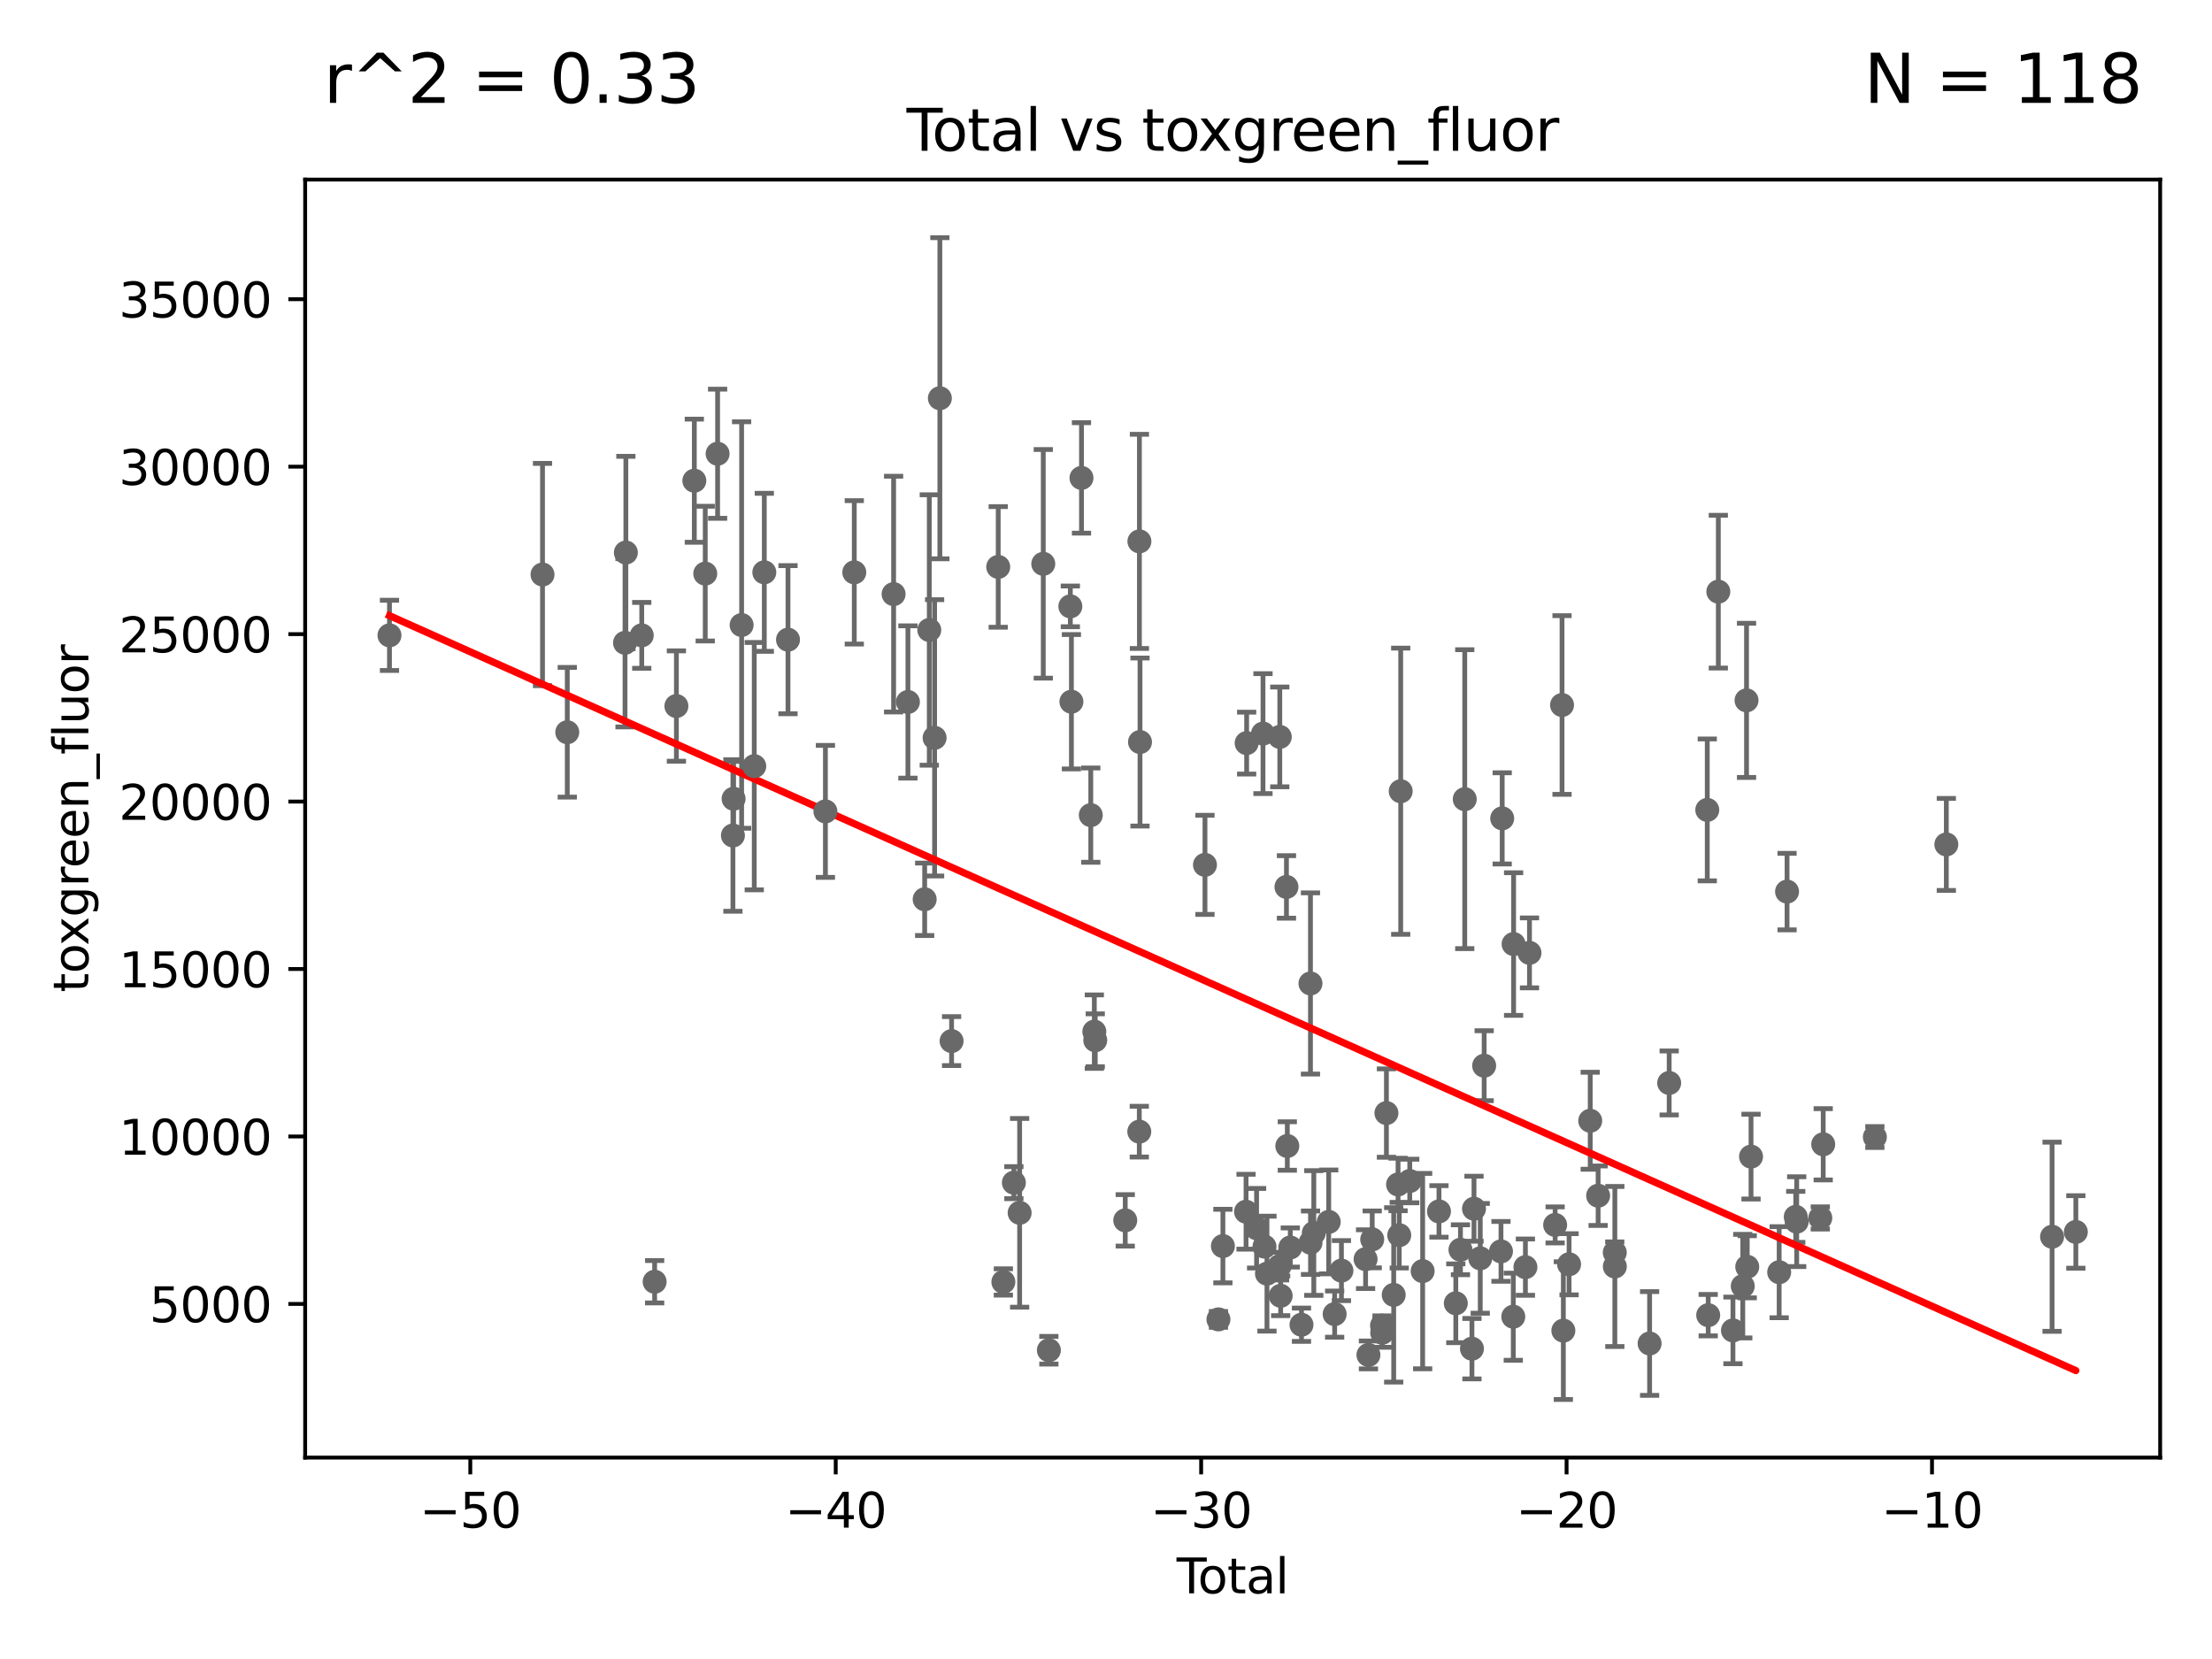 <?xml version="1.0" encoding="utf-8" standalone="no"?>
<!DOCTYPE svg PUBLIC "-//W3C//DTD SVG 1.1//EN"
  "http://www.w3.org/Graphics/SVG/1.1/DTD/svg11.dtd">
<svg xmlns:xlink="http://www.w3.org/1999/xlink" width="460.8pt" height="345.6pt" viewBox="0 0 460.8 345.6" xmlns="http://www.w3.org/2000/svg" version="1.1">
 <defs>
  <style type="text/css">*{stroke-linejoin: round; stroke-linecap: butt}</style>
 </defs>
 <g id="figure_1">
  <g id="patch_1">
   <path d="M 0 345.6 
L 460.8 345.6 
L 460.8 0 
L 0 0 
z
" style="fill: #ffffff"/>
  </g>
  <g id="axes_1">
   <g id="patch_2">
    <path d="M 63.571 303.64 
L 450 303.64 
L 450 37.411 
L 63.571 37.411 
z
" style="fill: #ffffff"/>
   </g>
   <g id="PathCollection_1">
    <defs>
     <path id="me6ff662c83" d="M 0 1.118 
C 0.297 1.118 0.581 1 0.791 0.791 
C 1 0.581 1.118 0.297 1.118 0 
C 1.118 -0.297 1 -0.581 0.791 -0.791 
C 0.581 -1 0.297 -1.118 0 -1.118 
C -0.297 -1.118 -0.581 -1 -0.791 -0.791 
C -1 -0.581 -1.118 -0.297 -1.118 0 
C -1.118 0.297 -1 0.581 -0.791 0.791 
C -0.581 1 -0.297 1.118 0 1.118 
z
" style="stroke: #696969"/>
    </defs>
    <g clip-path="url(#p4965a65f13)">
     <use xlink:href="#me6ff662c83" x="81.136" y="132.355" style="fill: #696969; stroke: #696969"/>
     <use xlink:href="#me6ff662c83" x="278.032" y="273.753" style="fill: #696969; stroke: #696969"/>
     <use xlink:href="#me6ff662c83" x="279.445" y="264.691" style="fill: #696969; stroke: #696969"/>
     <use xlink:href="#me6ff662c83" x="284.476" y="262.304" style="fill: #696969; stroke: #696969"/>
     <use xlink:href="#me6ff662c83" x="285.07" y="282.255" style="fill: #696969; stroke: #696969"/>
     <use xlink:href="#me6ff662c83" x="285.857" y="258.192" style="fill: #696969; stroke: #696969"/>
     <use xlink:href="#me6ff662c83" x="287.903" y="276.133" style="fill: #696969; stroke: #696969"/>
     <use xlink:href="#me6ff662c83" x="287.935" y="277.644" style="fill: #696969; stroke: #696969"/>
     <use xlink:href="#me6ff662c83" x="288.818" y="231.873" style="fill: #696969; stroke: #696969"/>
     <use xlink:href="#me6ff662c83" x="290.333" y="269.747" style="fill: #696969; stroke: #696969"/>
     <use xlink:href="#me6ff662c83" x="291.241" y="246.749" style="fill: #696969; stroke: #696969"/>
     <use xlink:href="#me6ff662c83" x="291.488" y="257.311" style="fill: #696969; stroke: #696969"/>
     <use xlink:href="#me6ff662c83" x="291.793" y="164.829" style="fill: #696969; stroke: #696969"/>
     <use xlink:href="#me6ff662c83" x="293.678" y="246.023" style="fill: #696969; stroke: #696969"/>
     <use xlink:href="#me6ff662c83" x="296.364" y="264.794" style="fill: #696969; stroke: #696969"/>
     <use xlink:href="#me6ff662c83" x="299.765" y="252.356" style="fill: #696969; stroke: #696969"/>
     <use xlink:href="#me6ff662c83" x="276.798" y="254.546" style="fill: #696969; stroke: #696969"/>
     <use xlink:href="#me6ff662c83" x="273.689" y="256.856" style="fill: #696969; stroke: #696969"/>
     <use xlink:href="#me6ff662c83" x="273.005" y="258.881" style="fill: #696969; stroke: #696969"/>
     <use xlink:href="#me6ff662c83" x="272.994" y="204.872" style="fill: #696969; stroke: #696969"/>
     <use xlink:href="#me6ff662c83" x="251.017" y="180.163" style="fill: #696969; stroke: #696969"/>
     <use xlink:href="#me6ff662c83" x="253.824" y="274.852" style="fill: #696969; stroke: #696969"/>
     <use xlink:href="#me6ff662c83" x="254.753" y="259.579" style="fill: #696969; stroke: #696969"/>
     <use xlink:href="#me6ff662c83" x="259.574" y="252.423" style="fill: #696969; stroke: #696969"/>
     <use xlink:href="#me6ff662c83" x="259.698" y="154.805" style="fill: #696969; stroke: #696969"/>
     <use xlink:href="#me6ff662c83" x="261.77" y="255.865" style="fill: #696969; stroke: #696969"/>
     <use xlink:href="#me6ff662c83" x="263.106" y="152.825" style="fill: #696969; stroke: #696969"/>
     <use xlink:href="#me6ff662c83" x="303.271" y="271.497" style="fill: #696969; stroke: #696969"/>
     <use xlink:href="#me6ff662c83" x="263.417" y="259.692" style="fill: #696969; stroke: #696969"/>
     <use xlink:href="#me6ff662c83" x="266.554" y="263.752" style="fill: #696969; stroke: #696969"/>
     <use xlink:href="#me6ff662c83" x="266.602" y="153.511" style="fill: #696969; stroke: #696969"/>
     <use xlink:href="#me6ff662c83" x="266.785" y="269.94" style="fill: #696969; stroke: #696969"/>
     <use xlink:href="#me6ff662c83" x="267.993" y="184.763" style="fill: #696969; stroke: #696969"/>
     <use xlink:href="#me6ff662c83" x="268.17" y="238.732" style="fill: #696969; stroke: #696969"/>
     <use xlink:href="#me6ff662c83" x="268.789" y="259.878" style="fill: #696969; stroke: #696969"/>
     <use xlink:href="#me6ff662c83" x="271.122" y="275.967" style="fill: #696969; stroke: #696969"/>
     <use xlink:href="#me6ff662c83" x="263.932" y="265.325" style="fill: #696969; stroke: #696969"/>
     <use xlink:href="#me6ff662c83" x="237.483" y="154.58" style="fill: #696969; stroke: #696969"/>
     <use xlink:href="#me6ff662c83" x="304.24" y="260.346" style="fill: #696969; stroke: #696969"/>
     <use xlink:href="#me6ff662c83" x="306.634" y="280.956" style="fill: #696969; stroke: #696969"/>
     <use xlink:href="#me6ff662c83" x="355.848" y="273.974" style="fill: #696969; stroke: #696969"/>
     <use xlink:href="#me6ff662c83" x="357.959" y="123.252" style="fill: #696969; stroke: #696969"/>
     <use xlink:href="#me6ff662c83" x="361.005" y="277.15" style="fill: #696969; stroke: #696969"/>
     <use xlink:href="#me6ff662c83" x="363.051" y="267.926" style="fill: #696969; stroke: #696969"/>
     <use xlink:href="#me6ff662c83" x="363.835" y="145.898" style="fill: #696969; stroke: #696969"/>
     <use xlink:href="#me6ff662c83" x="363.982" y="263.898" style="fill: #696969; stroke: #696969"/>
     <use xlink:href="#me6ff662c83" x="364.773" y="240.944" style="fill: #696969; stroke: #696969"/>
     <use xlink:href="#me6ff662c83" x="370.634" y="265.024" style="fill: #696969; stroke: #696969"/>
     <use xlink:href="#me6ff662c83" x="372.277" y="185.739" style="fill: #696969; stroke: #696969"/>
     <use xlink:href="#me6ff662c83" x="374.086" y="253.492" style="fill: #696969; stroke: #696969"/>
     <use xlink:href="#me6ff662c83" x="374.284" y="254.494" style="fill: #696969; stroke: #696969"/>
     <use xlink:href="#me6ff662c83" x="379.2" y="253.723" style="fill: #696969; stroke: #696969"/>
     <use xlink:href="#me6ff662c83" x="379.808" y="238.379" style="fill: #696969; stroke: #696969"/>
     <use xlink:href="#me6ff662c83" x="390.567" y="236.865" style="fill: #696969; stroke: #696969"/>
     <use xlink:href="#me6ff662c83" x="405.456" y="175.91" style="fill: #696969; stroke: #696969"/>
     <use xlink:href="#me6ff662c83" x="355.654" y="168.718" style="fill: #696969; stroke: #696969"/>
     <use xlink:href="#me6ff662c83" x="347.719" y="225.6" style="fill: #696969; stroke: #696969"/>
     <use xlink:href="#me6ff662c83" x="343.642" y="279.873" style="fill: #696969; stroke: #696969"/>
     <use xlink:href="#me6ff662c83" x="336.401" y="263.832" style="fill: #696969; stroke: #696969"/>
     <use xlink:href="#me6ff662c83" x="307.062" y="251.798" style="fill: #696969; stroke: #696969"/>
     <use xlink:href="#me6ff662c83" x="308.363" y="262.134" style="fill: #696969; stroke: #696969"/>
     <use xlink:href="#me6ff662c83" x="309.178" y="222.005" style="fill: #696969; stroke: #696969"/>
     <use xlink:href="#me6ff662c83" x="312.682" y="260.685" style="fill: #696969; stroke: #696969"/>
     <use xlink:href="#me6ff662c83" x="312.937" y="170.482" style="fill: #696969; stroke: #696969"/>
     <use xlink:href="#me6ff662c83" x="315.245" y="274.294" style="fill: #696969; stroke: #696969"/>
     <use xlink:href="#me6ff662c83" x="427.485" y="257.636" style="fill: #696969; stroke: #696969"/>
     <use xlink:href="#me6ff662c83" x="305.135" y="166.481" style="fill: #696969; stroke: #696969"/>
     <use xlink:href="#me6ff662c83" x="317.771" y="263.968" style="fill: #696969; stroke: #696969"/>
     <use xlink:href="#me6ff662c83" x="323.963" y="255.176" style="fill: #696969; stroke: #696969"/>
     <use xlink:href="#me6ff662c83" x="325.4" y="146.868" style="fill: #696969; stroke: #696969"/>
     <use xlink:href="#me6ff662c83" x="325.675" y="277.195" style="fill: #696969; stroke: #696969"/>
     <use xlink:href="#me6ff662c83" x="326.867" y="263.37" style="fill: #696969; stroke: #696969"/>
     <use xlink:href="#me6ff662c83" x="331.272" y="233.473" style="fill: #696969; stroke: #696969"/>
     <use xlink:href="#me6ff662c83" x="332.919" y="249.086" style="fill: #696969; stroke: #696969"/>
     <use xlink:href="#me6ff662c83" x="336.386" y="260.927" style="fill: #696969; stroke: #696969"/>
     <use xlink:href="#me6ff662c83" x="318.621" y="198.501" style="fill: #696969; stroke: #696969"/>
     <use xlink:href="#me6ff662c83" x="237.361" y="112.778" style="fill: #696969; stroke: #696969"/>
     <use xlink:href="#me6ff662c83" x="315.311" y="196.664" style="fill: #696969; stroke: #696969"/>
     <use xlink:href="#me6ff662c83" x="432.435" y="256.636" style="fill: #696969; stroke: #696969"/>
     <use xlink:href="#me6ff662c83" x="228.161" y="216.706" style="fill: #696969; stroke: #696969"/>
     <use xlink:href="#me6ff662c83" x="164.155" y="133.258" style="fill: #696969; stroke: #696969"/>
     <use xlink:href="#me6ff662c83" x="227.97" y="214.907" style="fill: #696969; stroke: #696969"/>
     <use xlink:href="#me6ff662c83" x="227.23" y="169.806" style="fill: #696969; stroke: #696969"/>
     <use xlink:href="#me6ff662c83" x="171.948" y="169.026" style="fill: #696969; stroke: #696969"/>
     <use xlink:href="#me6ff662c83" x="237.335" y="235.742" style="fill: #696969; stroke: #696969"/>
     <use xlink:href="#me6ff662c83" x="177.961" y="119.23" style="fill: #696969; stroke: #696969"/>
     <use xlink:href="#me6ff662c83" x="223.193" y="146.182" style="fill: #696969; stroke: #696969"/>
     <use xlink:href="#me6ff662c83" x="222.973" y="126.317" style="fill: #696969; stroke: #696969"/>
     <use xlink:href="#me6ff662c83" x="186.154" y="123.763" style="fill: #696969; stroke: #696969"/>
     <use xlink:href="#me6ff662c83" x="159.219" y="119.223" style="fill: #696969; stroke: #696969"/>
     <use xlink:href="#me6ff662c83" x="218.499" y="281.279" style="fill: #696969; stroke: #696969"/>
     <use xlink:href="#me6ff662c83" x="189.136" y="146.233" style="fill: #696969; stroke: #696969"/>
     <use xlink:href="#me6ff662c83" x="212.408" y="252.652" style="fill: #696969; stroke: #696969"/>
     <use xlink:href="#me6ff662c83" x="192.626" y="187.338" style="fill: #696969; stroke: #696969"/>
     <use xlink:href="#me6ff662c83" x="211.211" y="246.368" style="fill: #696969; stroke: #696969"/>
     <use xlink:href="#me6ff662c83" x="193.586" y="131.241" style="fill: #696969; stroke: #696969"/>
     <use xlink:href="#me6ff662c83" x="194.695" y="153.704" style="fill: #696969; stroke: #696969"/>
     <use xlink:href="#me6ff662c83" x="209.021" y="267.051" style="fill: #696969; stroke: #696969"/>
     <use xlink:href="#me6ff662c83" x="207.947" y="118.098" style="fill: #696969; stroke: #696969"/>
     <use xlink:href="#me6ff662c83" x="195.792" y="82.96" style="fill: #696969; stroke: #696969"/>
     <use xlink:href="#me6ff662c83" x="198.233" y="216.875" style="fill: #696969; stroke: #696969"/>
     <use xlink:href="#me6ff662c83" x="217.333" y="117.456" style="fill: #696969; stroke: #696969"/>
     <use xlink:href="#me6ff662c83" x="157.126" y="159.605" style="fill: #696969; stroke: #696969"/>
     <use xlink:href="#me6ff662c83" x="225.292" y="99.56" style="fill: #696969; stroke: #696969"/>
     <use xlink:href="#me6ff662c83" x="154.493" y="130.205" style="fill: #696969; stroke: #696969"/>
     <use xlink:href="#me6ff662c83" x="140.906" y="147.082" style="fill: #696969; stroke: #696969"/>
     <use xlink:href="#me6ff662c83" x="149.491" y="94.521" style="fill: #696969; stroke: #696969"/>
     <use xlink:href="#me6ff662c83" x="130.379" y="115.105" style="fill: #696969; stroke: #696969"/>
     <use xlink:href="#me6ff662c83" x="130.204" y="133.91" style="fill: #696969; stroke: #696969"/>
     <use xlink:href="#me6ff662c83" x="152.681" y="174.046" style="fill: #696969; stroke: #696969"/>
     <use xlink:href="#me6ff662c83" x="133.688" y="132.357" style="fill: #696969; stroke: #696969"/>
     <use xlink:href="#me6ff662c83" x="144.642" y="100.136" style="fill: #696969; stroke: #696969"/>
     <use xlink:href="#me6ff662c83" x="152.821" y="166.398" style="fill: #696969; stroke: #696969"/>
     <use xlink:href="#me6ff662c83" x="146.915" y="119.494" style="fill: #696969; stroke: #696969"/>
     <use xlink:href="#me6ff662c83" x="113.015" y="119.685" style="fill: #696969; stroke: #696969"/>
     <use xlink:href="#me6ff662c83" x="136.374" y="267.011" style="fill: #696969; stroke: #696969"/>
     <use xlink:href="#me6ff662c83" x="234.41" y="254.221" style="fill: #696969; stroke: #696969"/>
     <use xlink:href="#me6ff662c83" x="118.174" y="152.54" style="fill: #696969; stroke: #696969"/>
    </g>
   </g>
   <g id="matplotlib.axis_1">
    <g id="xtick_1">
     <g id="line2d_1">
      <defs>
       <path id="mac2cee5e97" d="M 0 0 
L 0 3.5 
" style="stroke: #000000; stroke-width: 0.8"/>
      </defs>
      <g>
       <use xlink:href="#mac2cee5e97" x="97.971" y="303.64" style="stroke: #000000; stroke-width: 0.8"/>
      </g>
     </g>
     <g id="text_1">
      <!-- −50 -->
      <g transform="translate(87.419 318.238)scale(0.1 -0.1)">
       <defs>
        <path id="DejaVuSans-2212" d="M 678 2272 
L 4684 2272 
L 4684 1741 
L 678 1741 
L 678 2272 
z
" transform="scale(0.016)"/>
        <path id="DejaVuSans-35" d="M 691 4666 
L 3169 4666 
L 3169 4134 
L 1269 4134 
L 1269 2991 
Q 1406 3038 1543 3061 
Q 1681 3084 1819 3084 
Q 2600 3084 3056 2656 
Q 3513 2228 3513 1497 
Q 3513 744 3044 326 
Q 2575 -91 1722 -91 
Q 1428 -91 1123 -41 
Q 819 9 494 109 
L 494 744 
Q 775 591 1075 516 
Q 1375 441 1709 441 
Q 2250 441 2565 725 
Q 2881 1009 2881 1497 
Q 2881 1984 2565 2268 
Q 2250 2553 1709 2553 
Q 1456 2553 1204 2497 
Q 953 2441 691 2322 
L 691 4666 
z
" transform="scale(0.016)"/>
        <path id="DejaVuSans-30" d="M 2034 4250 
Q 1547 4250 1301 3770 
Q 1056 3291 1056 2328 
Q 1056 1369 1301 889 
Q 1547 409 2034 409 
Q 2525 409 2770 889 
Q 3016 1369 3016 2328 
Q 3016 3291 2770 3770 
Q 2525 4250 2034 4250 
z
M 2034 4750 
Q 2819 4750 3233 4129 
Q 3647 3509 3647 2328 
Q 3647 1150 3233 529 
Q 2819 -91 2034 -91 
Q 1250 -91 836 529 
Q 422 1150 422 2328 
Q 422 3509 836 4129 
Q 1250 4750 2034 4750 
z
" transform="scale(0.016)"/>
       </defs>
       <use xlink:href="#DejaVuSans-2212"/>
       <use xlink:href="#DejaVuSans-35" x="83.789"/>
       <use xlink:href="#DejaVuSans-30" x="147.412"/>
      </g>
     </g>
    </g>
    <g id="xtick_2">
     <g id="line2d_2">
      <g>
       <use xlink:href="#mac2cee5e97" x="174.096" y="303.64" style="stroke: #000000; stroke-width: 0.8"/>
      </g>
     </g>
     <g id="text_2">
      <!-- −40 -->
      <g transform="translate(163.544 318.238)scale(0.1 -0.1)">
       <defs>
        <path id="DejaVuSans-34" d="M 2419 4116 
L 825 1625 
L 2419 1625 
L 2419 4116 
z
M 2253 4666 
L 3047 4666 
L 3047 1625 
L 3713 1625 
L 3713 1100 
L 3047 1100 
L 3047 0 
L 2419 0 
L 2419 1100 
L 313 1100 
L 313 1709 
L 2253 4666 
z
" transform="scale(0.016)"/>
       </defs>
       <use xlink:href="#DejaVuSans-2212"/>
       <use xlink:href="#DejaVuSans-34" x="83.789"/>
       <use xlink:href="#DejaVuSans-30" x="147.412"/>
      </g>
     </g>
    </g>
    <g id="xtick_3">
     <g id="line2d_3">
      <g>
       <use xlink:href="#mac2cee5e97" x="250.222" y="303.64" style="stroke: #000000; stroke-width: 0.8"/>
      </g>
     </g>
     <g id="text_3">
      <!-- −30 -->
      <g transform="translate(239.669 318.238)scale(0.1 -0.1)">
       <defs>
        <path id="DejaVuSans-33" d="M 2597 2516 
Q 3050 2419 3304 2112 
Q 3559 1806 3559 1356 
Q 3559 666 3084 287 
Q 2609 -91 1734 -91 
Q 1441 -91 1130 -33 
Q 819 25 488 141 
L 488 750 
Q 750 597 1062 519 
Q 1375 441 1716 441 
Q 2309 441 2620 675 
Q 2931 909 2931 1356 
Q 2931 1769 2642 2001 
Q 2353 2234 1838 2234 
L 1294 2234 
L 1294 2753 
L 1863 2753 
Q 2328 2753 2575 2939 
Q 2822 3125 2822 3475 
Q 2822 3834 2567 4026 
Q 2313 4219 1838 4219 
Q 1578 4219 1281 4162 
Q 984 4106 628 3988 
L 628 4550 
Q 988 4650 1302 4700 
Q 1616 4750 1894 4750 
Q 2613 4750 3031 4423 
Q 3450 4097 3450 3541 
Q 3450 3153 3228 2886 
Q 3006 2619 2597 2516 
z
" transform="scale(0.016)"/>
       </defs>
       <use xlink:href="#DejaVuSans-2212"/>
       <use xlink:href="#DejaVuSans-33" x="83.789"/>
       <use xlink:href="#DejaVuSans-30" x="147.412"/>
      </g>
     </g>
    </g>
    <g id="xtick_4">
     <g id="line2d_4">
      <g>
       <use xlink:href="#mac2cee5e97" x="326.347" y="303.64" style="stroke: #000000; stroke-width: 0.8"/>
      </g>
     </g>
     <g id="text_4">
      <!-- −20 -->
      <g transform="translate(315.794 318.238)scale(0.1 -0.1)">
       <defs>
        <path id="DejaVuSans-32" d="M 1228 531 
L 3431 531 
L 3431 0 
L 469 0 
L 469 531 
Q 828 903 1448 1529 
Q 2069 2156 2228 2338 
Q 2531 2678 2651 2914 
Q 2772 3150 2772 3378 
Q 2772 3750 2511 3984 
Q 2250 4219 1831 4219 
Q 1534 4219 1204 4116 
Q 875 4013 500 3803 
L 500 4441 
Q 881 4594 1212 4672 
Q 1544 4750 1819 4750 
Q 2544 4750 2975 4387 
Q 3406 4025 3406 3419 
Q 3406 3131 3298 2873 
Q 3191 2616 2906 2266 
Q 2828 2175 2409 1742 
Q 1991 1309 1228 531 
z
" transform="scale(0.016)"/>
       </defs>
       <use xlink:href="#DejaVuSans-2212"/>
       <use xlink:href="#DejaVuSans-32" x="83.789"/>
       <use xlink:href="#DejaVuSans-30" x="147.412"/>
      </g>
     </g>
    </g>
    <g id="xtick_5">
     <g id="line2d_5">
      <g>
       <use xlink:href="#mac2cee5e97" x="402.472" y="303.64" style="stroke: #000000; stroke-width: 0.8"/>
      </g>
     </g>
     <g id="text_5">
      <!-- −10 -->
      <g transform="translate(391.92 318.238)scale(0.1 -0.1)">
       <defs>
        <path id="DejaVuSans-31" d="M 794 531 
L 1825 531 
L 1825 4091 
L 703 3866 
L 703 4441 
L 1819 4666 
L 2450 4666 
L 2450 531 
L 3481 531 
L 3481 0 
L 794 0 
L 794 531 
z
" transform="scale(0.016)"/>
       </defs>
       <use xlink:href="#DejaVuSans-2212"/>
       <use xlink:href="#DejaVuSans-31" x="83.789"/>
       <use xlink:href="#DejaVuSans-30" x="147.412"/>
      </g>
     </g>
    </g>
    <g id="text_6">
     <!-- Total -->
     <g transform="translate(245.109 331.917)scale(0.1 -0.1)">
      <defs>
       <path id="DejaVuSans-54" d="M -19 4666 
L 3928 4666 
L 3928 4134 
L 2272 4134 
L 2272 0 
L 1638 0 
L 1638 4134 
L -19 4134 
L -19 4666 
z
" transform="scale(0.016)"/>
       <path id="DejaVuSans-6f" d="M 1959 3097 
Q 1497 3097 1228 2736 
Q 959 2375 959 1747 
Q 959 1119 1226 758 
Q 1494 397 1959 397 
Q 2419 397 2687 759 
Q 2956 1122 2956 1747 
Q 2956 2369 2687 2733 
Q 2419 3097 1959 3097 
z
M 1959 3584 
Q 2709 3584 3137 3096 
Q 3566 2609 3566 1747 
Q 3566 888 3137 398 
Q 2709 -91 1959 -91 
Q 1206 -91 779 398 
Q 353 888 353 1747 
Q 353 2609 779 3096 
Q 1206 3584 1959 3584 
z
" transform="scale(0.016)"/>
       <path id="DejaVuSans-74" d="M 1172 4494 
L 1172 3500 
L 2356 3500 
L 2356 3053 
L 1172 3053 
L 1172 1153 
Q 1172 725 1289 603 
Q 1406 481 1766 481 
L 2356 481 
L 2356 0 
L 1766 0 
Q 1100 0 847 248 
Q 594 497 594 1153 
L 594 3053 
L 172 3053 
L 172 3500 
L 594 3500 
L 594 4494 
L 1172 4494 
z
" transform="scale(0.016)"/>
       <path id="DejaVuSans-61" d="M 2194 1759 
Q 1497 1759 1228 1600 
Q 959 1441 959 1056 
Q 959 750 1161 570 
Q 1363 391 1709 391 
Q 2188 391 2477 730 
Q 2766 1069 2766 1631 
L 2766 1759 
L 2194 1759 
z
M 3341 1997 
L 3341 0 
L 2766 0 
L 2766 531 
Q 2569 213 2275 61 
Q 1981 -91 1556 -91 
Q 1019 -91 701 211 
Q 384 513 384 1019 
Q 384 1609 779 1909 
Q 1175 2209 1959 2209 
L 2766 2209 
L 2766 2266 
Q 2766 2663 2505 2880 
Q 2244 3097 1772 3097 
Q 1472 3097 1187 3025 
Q 903 2953 641 2809 
L 641 3341 
Q 956 3463 1253 3523 
Q 1550 3584 1831 3584 
Q 2591 3584 2966 3190 
Q 3341 2797 3341 1997 
z
" transform="scale(0.016)"/>
       <path id="DejaVuSans-6c" d="M 603 4863 
L 1178 4863 
L 1178 0 
L 603 0 
L 603 4863 
z
" transform="scale(0.016)"/>
      </defs>
      <use xlink:href="#DejaVuSans-54"/>
      <use xlink:href="#DejaVuSans-6f" x="44.084"/>
      <use xlink:href="#DejaVuSans-74" x="105.266"/>
      <use xlink:href="#DejaVuSans-61" x="144.475"/>
      <use xlink:href="#DejaVuSans-6c" x="205.754"/>
     </g>
    </g>
   </g>
   <g id="matplotlib.axis_2">
    <g id="ytick_1">
     <g id="line2d_6">
      <defs>
       <path id="me196f83df9" d="M 0 0 
L -3.5 0 
" style="stroke: #000000; stroke-width: 0.8"/>
      </defs>
      <g>
       <use xlink:href="#me196f83df9" x="63.571" y="271.633" style="stroke: #000000; stroke-width: 0.8"/>
      </g>
     </g>
     <g id="text_7">
      <!-- 5000 -->
      <g transform="translate(31.121 275.432)scale(0.1 -0.1)">
       <use xlink:href="#DejaVuSans-35"/>
       <use xlink:href="#DejaVuSans-30" x="63.623"/>
       <use xlink:href="#DejaVuSans-30" x="127.246"/>
       <use xlink:href="#DejaVuSans-30" x="190.869"/>
      </g>
     </g>
    </g>
    <g id="ytick_2">
     <g id="line2d_7">
      <g>
       <use xlink:href="#me196f83df9" x="63.571" y="236.749" style="stroke: #000000; stroke-width: 0.8"/>
      </g>
     </g>
     <g id="text_8">
      <!-- 10000 -->
      <g transform="translate(24.759 240.548)scale(0.1 -0.1)">
       <use xlink:href="#DejaVuSans-31"/>
       <use xlink:href="#DejaVuSans-30" x="63.623"/>
       <use xlink:href="#DejaVuSans-30" x="127.246"/>
       <use xlink:href="#DejaVuSans-30" x="190.869"/>
       <use xlink:href="#DejaVuSans-30" x="254.492"/>
      </g>
     </g>
    </g>
    <g id="ytick_3">
     <g id="line2d_8">
      <g>
       <use xlink:href="#me196f83df9" x="63.571" y="201.865" style="stroke: #000000; stroke-width: 0.8"/>
      </g>
     </g>
     <g id="text_9">
      <!-- 15000 -->
      <g transform="translate(24.759 205.664)scale(0.1 -0.1)">
       <use xlink:href="#DejaVuSans-31"/>
       <use xlink:href="#DejaVuSans-35" x="63.623"/>
       <use xlink:href="#DejaVuSans-30" x="127.246"/>
       <use xlink:href="#DejaVuSans-30" x="190.869"/>
       <use xlink:href="#DejaVuSans-30" x="254.492"/>
      </g>
     </g>
    </g>
    <g id="ytick_4">
     <g id="line2d_9">
      <g>
       <use xlink:href="#me196f83df9" x="63.571" y="166.981" style="stroke: #000000; stroke-width: 0.8"/>
      </g>
     </g>
     <g id="text_10">
      <!-- 20000 -->
      <g transform="translate(24.759 170.78)scale(0.1 -0.1)">
       <use xlink:href="#DejaVuSans-32"/>
       <use xlink:href="#DejaVuSans-30" x="63.623"/>
       <use xlink:href="#DejaVuSans-30" x="127.246"/>
       <use xlink:href="#DejaVuSans-30" x="190.869"/>
       <use xlink:href="#DejaVuSans-30" x="254.492"/>
      </g>
     </g>
    </g>
    <g id="ytick_5">
     <g id="line2d_10">
      <g>
       <use xlink:href="#me196f83df9" x="63.571" y="132.097" style="stroke: #000000; stroke-width: 0.8"/>
      </g>
     </g>
     <g id="text_11">
      <!-- 25000 -->
      <g transform="translate(24.759 135.896)scale(0.1 -0.1)">
       <use xlink:href="#DejaVuSans-32"/>
       <use xlink:href="#DejaVuSans-35" x="63.623"/>
       <use xlink:href="#DejaVuSans-30" x="127.246"/>
       <use xlink:href="#DejaVuSans-30" x="190.869"/>
       <use xlink:href="#DejaVuSans-30" x="254.492"/>
      </g>
     </g>
    </g>
    <g id="ytick_6">
     <g id="line2d_11">
      <g>
       <use xlink:href="#me196f83df9" x="63.571" y="97.213" style="stroke: #000000; stroke-width: 0.8"/>
      </g>
     </g>
     <g id="text_12">
      <!-- 30000 -->
      <g transform="translate(24.759 101.013)scale(0.1 -0.1)">
       <use xlink:href="#DejaVuSans-33"/>
       <use xlink:href="#DejaVuSans-30" x="63.623"/>
       <use xlink:href="#DejaVuSans-30" x="127.246"/>
       <use xlink:href="#DejaVuSans-30" x="190.869"/>
       <use xlink:href="#DejaVuSans-30" x="254.492"/>
      </g>
     </g>
    </g>
    <g id="ytick_7">
     <g id="line2d_12">
      <g>
       <use xlink:href="#me196f83df9" x="63.571" y="62.33" style="stroke: #000000; stroke-width: 0.8"/>
      </g>
     </g>
     <g id="text_13">
      <!-- 35000 -->
      <g transform="translate(24.759 66.129)scale(0.1 -0.1)">
       <use xlink:href="#DejaVuSans-33"/>
       <use xlink:href="#DejaVuSans-35" x="63.623"/>
       <use xlink:href="#DejaVuSans-30" x="127.246"/>
       <use xlink:href="#DejaVuSans-30" x="190.869"/>
       <use xlink:href="#DejaVuSans-30" x="254.492"/>
      </g>
     </g>
    </g>
    <g id="text_14">
     <!-- toxgreen_fluor -->
     <g transform="translate(18.401 206.72)rotate(-90)scale(0.1 -0.1)">
      <defs>
       <path id="DejaVuSans-78" d="M 3513 3500 
L 2247 1797 
L 3578 0 
L 2900 0 
L 1881 1375 
L 863 0 
L 184 0 
L 1544 1831 
L 300 3500 
L 978 3500 
L 1906 2253 
L 2834 3500 
L 3513 3500 
z
" transform="scale(0.016)"/>
       <path id="DejaVuSans-67" d="M 2906 1791 
Q 2906 2416 2648 2759 
Q 2391 3103 1925 3103 
Q 1463 3103 1205 2759 
Q 947 2416 947 1791 
Q 947 1169 1205 825 
Q 1463 481 1925 481 
Q 2391 481 2648 825 
Q 2906 1169 2906 1791 
z
M 3481 434 
Q 3481 -459 3084 -895 
Q 2688 -1331 1869 -1331 
Q 1566 -1331 1297 -1286 
Q 1028 -1241 775 -1147 
L 775 -588 
Q 1028 -725 1275 -790 
Q 1522 -856 1778 -856 
Q 2344 -856 2625 -561 
Q 2906 -266 2906 331 
L 2906 616 
Q 2728 306 2450 153 
Q 2172 0 1784 0 
Q 1141 0 747 490 
Q 353 981 353 1791 
Q 353 2603 747 3093 
Q 1141 3584 1784 3584 
Q 2172 3584 2450 3431 
Q 2728 3278 2906 2969 
L 2906 3500 
L 3481 3500 
L 3481 434 
z
" transform="scale(0.016)"/>
       <path id="DejaVuSans-72" d="M 2631 2963 
Q 2534 3019 2420 3045 
Q 2306 3072 2169 3072 
Q 1681 3072 1420 2755 
Q 1159 2438 1159 1844 
L 1159 0 
L 581 0 
L 581 3500 
L 1159 3500 
L 1159 2956 
Q 1341 3275 1631 3429 
Q 1922 3584 2338 3584 
Q 2397 3584 2469 3576 
Q 2541 3569 2628 3553 
L 2631 2963 
z
" transform="scale(0.016)"/>
       <path id="DejaVuSans-65" d="M 3597 1894 
L 3597 1613 
L 953 1613 
Q 991 1019 1311 708 
Q 1631 397 2203 397 
Q 2534 397 2845 478 
Q 3156 559 3463 722 
L 3463 178 
Q 3153 47 2828 -22 
Q 2503 -91 2169 -91 
Q 1331 -91 842 396 
Q 353 884 353 1716 
Q 353 2575 817 3079 
Q 1281 3584 2069 3584 
Q 2775 3584 3186 3129 
Q 3597 2675 3597 1894 
z
M 3022 2063 
Q 3016 2534 2758 2815 
Q 2500 3097 2075 3097 
Q 1594 3097 1305 2825 
Q 1016 2553 972 2059 
L 3022 2063 
z
" transform="scale(0.016)"/>
       <path id="DejaVuSans-6e" d="M 3513 2113 
L 3513 0 
L 2938 0 
L 2938 2094 
Q 2938 2591 2744 2837 
Q 2550 3084 2163 3084 
Q 1697 3084 1428 2787 
Q 1159 2491 1159 1978 
L 1159 0 
L 581 0 
L 581 3500 
L 1159 3500 
L 1159 2956 
Q 1366 3272 1645 3428 
Q 1925 3584 2291 3584 
Q 2894 3584 3203 3211 
Q 3513 2838 3513 2113 
z
" transform="scale(0.016)"/>
       <path id="DejaVuSans-5f" d="M 3263 -1063 
L 3263 -1509 
L -63 -1509 
L -63 -1063 
L 3263 -1063 
z
" transform="scale(0.016)"/>
       <path id="DejaVuSans-66" d="M 2375 4863 
L 2375 4384 
L 1825 4384 
Q 1516 4384 1395 4259 
Q 1275 4134 1275 3809 
L 1275 3500 
L 2222 3500 
L 2222 3053 
L 1275 3053 
L 1275 0 
L 697 0 
L 697 3053 
L 147 3053 
L 147 3500 
L 697 3500 
L 697 3744 
Q 697 4328 969 4595 
Q 1241 4863 1831 4863 
L 2375 4863 
z
" transform="scale(0.016)"/>
       <path id="DejaVuSans-75" d="M 544 1381 
L 544 3500 
L 1119 3500 
L 1119 1403 
Q 1119 906 1312 657 
Q 1506 409 1894 409 
Q 2359 409 2629 706 
Q 2900 1003 2900 1516 
L 2900 3500 
L 3475 3500 
L 3475 0 
L 2900 0 
L 2900 538 
Q 2691 219 2414 64 
Q 2138 -91 1772 -91 
Q 1169 -91 856 284 
Q 544 659 544 1381 
z
M 1991 3584 
L 1991 3584 
z
" transform="scale(0.016)"/>
      </defs>
      <use xlink:href="#DejaVuSans-74"/>
      <use xlink:href="#DejaVuSans-6f" x="39.209"/>
      <use xlink:href="#DejaVuSans-78" x="97.266"/>
      <use xlink:href="#DejaVuSans-67" x="156.445"/>
      <use xlink:href="#DejaVuSans-72" x="219.922"/>
      <use xlink:href="#DejaVuSans-65" x="258.785"/>
      <use xlink:href="#DejaVuSans-65" x="320.309"/>
      <use xlink:href="#DejaVuSans-6e" x="381.832"/>
      <use xlink:href="#DejaVuSans-5f" x="445.211"/>
      <use xlink:href="#DejaVuSans-66" x="495.211"/>
      <use xlink:href="#DejaVuSans-6c" x="530.416"/>
      <use xlink:href="#DejaVuSans-75" x="558.199"/>
      <use xlink:href="#DejaVuSans-6f" x="621.578"/>
      <use xlink:href="#DejaVuSans-72" x="682.76"/>
     </g>
    </g>
   </g>
   <g id="LineCollection_1">
    <path d="M 81.136 139.669 
L 81.136 125.041 
" clip-path="url(#p4965a65f13)" style="fill: none; stroke: #696969"/>
    <path d="M 278.032 278.561 
L 278.032 268.945 
" clip-path="url(#p4965a65f13)" style="fill: none; stroke: #696969"/>
    <path d="M 279.445 270.945 
L 279.445 258.436 
" clip-path="url(#p4965a65f13)" style="fill: none; stroke: #696969"/>
    <path d="M 284.476 268.422 
L 284.476 256.187 
" clip-path="url(#p4965a65f13)" style="fill: none; stroke: #696969"/>
    <path d="M 285.07 285.162 
L 285.07 279.348 
" clip-path="url(#p4965a65f13)" style="fill: none; stroke: #696969"/>
    <path d="M 285.857 264.115 
L 285.857 252.268 
" clip-path="url(#p4965a65f13)" style="fill: none; stroke: #696969"/>
    <path d="M 287.903 278.146 
L 287.903 274.12 
" clip-path="url(#p4965a65f13)" style="fill: none; stroke: #696969"/>
    <path d="M 287.935 280.665 
L 287.935 274.622 
" clip-path="url(#p4965a65f13)" style="fill: none; stroke: #696969"/>
    <path d="M 288.818 241.078 
L 288.818 222.668 
" clip-path="url(#p4965a65f13)" style="fill: none; stroke: #696969"/>
    <path d="M 290.333 287.918 
L 290.333 251.577 
" clip-path="url(#p4965a65f13)" style="fill: none; stroke: #696969"/>
    <path d="M 291.241 252.219 
L 291.241 241.279 
" clip-path="url(#p4965a65f13)" style="fill: none; stroke: #696969"/>
    <path d="M 291.488 264.145 
L 291.488 250.476 
" clip-path="url(#p4965a65f13)" style="fill: none; stroke: #696969"/>
    <path d="M 291.793 194.639 
L 291.793 135.018 
" clip-path="url(#p4965a65f13)" style="fill: none; stroke: #696969"/>
    <path d="M 293.678 250.563 
L 293.678 241.484 
" clip-path="url(#p4965a65f13)" style="fill: none; stroke: #696969"/>
    <path d="M 296.364 285.142 
L 296.364 244.446 
" clip-path="url(#p4965a65f13)" style="fill: none; stroke: #696969"/>
    <path d="M 299.765 257.721 
L 299.765 246.991 
" clip-path="url(#p4965a65f13)" style="fill: none; stroke: #696969"/>
    <path d="M 276.798 265.365 
L 276.798 243.728 
" clip-path="url(#p4965a65f13)" style="fill: none; stroke: #696969"/>
    <path d="M 273.689 269.846 
L 273.689 243.867 
" clip-path="url(#p4965a65f13)" style="fill: none; stroke: #696969"/>
    <path d="M 273.005 265.489 
L 273.005 252.273 
" clip-path="url(#p4965a65f13)" style="fill: none; stroke: #696969"/>
    <path d="M 272.994 223.749 
L 272.994 185.994 
" clip-path="url(#p4965a65f13)" style="fill: none; stroke: #696969"/>
    <path d="M 251.017 190.489 
L 251.017 169.837 
" clip-path="url(#p4965a65f13)" style="fill: none; stroke: #696969"/>
    <path d="M 253.824 276.493 
L 253.824 273.211 
" clip-path="url(#p4965a65f13)" style="fill: none; stroke: #696969"/>
    <path d="M 254.753 267.241 
L 254.753 251.917 
" clip-path="url(#p4965a65f13)" style="fill: none; stroke: #696969"/>
    <path d="M 259.574 260.222 
L 259.574 244.625 
" clip-path="url(#p4965a65f13)" style="fill: none; stroke: #696969"/>
    <path d="M 259.698 161.248 
L 259.698 148.363 
" clip-path="url(#p4965a65f13)" style="fill: none; stroke: #696969"/>
    <path d="M 261.77 264.151 
L 261.77 247.58 
" clip-path="url(#p4965a65f13)" style="fill: none; stroke: #696969"/>
    <path d="M 263.106 165.315 
L 263.106 140.336 
" clip-path="url(#p4965a65f13)" style="fill: none; stroke: #696969"/>
    <path d="M 303.271 279.705 
L 303.271 263.289 
" clip-path="url(#p4965a65f13)" style="fill: none; stroke: #696969"/>
    <path d="M 263.417 260.56 
L 263.417 258.824 
" clip-path="url(#p4965a65f13)" style="fill: none; stroke: #696969"/>
    <path d="M 266.554 266.644 
L 266.554 260.86 
" clip-path="url(#p4965a65f13)" style="fill: none; stroke: #696969"/>
    <path d="M 266.602 163.905 
L 266.602 143.117 
" clip-path="url(#p4965a65f13)" style="fill: none; stroke: #696969"/>
    <path d="M 266.785 274.072 
L 266.785 265.808 
" clip-path="url(#p4965a65f13)" style="fill: none; stroke: #696969"/>
    <path d="M 267.993 191.277 
L 267.993 178.249 
" clip-path="url(#p4965a65f13)" style="fill: none; stroke: #696969"/>
    <path d="M 268.17 243.781 
L 268.17 233.683 
" clip-path="url(#p4965a65f13)" style="fill: none; stroke: #696969"/>
    <path d="M 268.789 263.955 
L 268.789 255.801 
" clip-path="url(#p4965a65f13)" style="fill: none; stroke: #696969"/>
    <path d="M 271.122 279.437 
L 271.122 272.498 
" clip-path="url(#p4965a65f13)" style="fill: none; stroke: #696969"/>
    <path d="M 263.932 277.293 
L 263.932 253.356 
" clip-path="url(#p4965a65f13)" style="fill: none; stroke: #696969"/>
    <path d="M 237.483 172.083 
L 237.483 137.076 
" clip-path="url(#p4965a65f13)" style="fill: none; stroke: #696969"/>
    <path d="M 304.24 265.542 
L 304.24 255.149 
" clip-path="url(#p4965a65f13)" style="fill: none; stroke: #696969"/>
    <path d="M 306.634 287.251 
L 306.634 274.66 
" clip-path="url(#p4965a65f13)" style="fill: none; stroke: #696969"/>
    <path d="M 355.848 278.288 
L 355.848 269.661 
" clip-path="url(#p4965a65f13)" style="fill: none; stroke: #696969"/>
    <path d="M 357.959 139.164 
L 357.959 107.34 
" clip-path="url(#p4965a65f13)" style="fill: none; stroke: #696969"/>
    <path d="M 361.005 284.088 
L 361.005 270.211 
" clip-path="url(#p4965a65f13)" style="fill: none; stroke: #696969"/>
    <path d="M 363.051 278.715 
L 363.051 257.137 
" clip-path="url(#p4965a65f13)" style="fill: none; stroke: #696969"/>
    <path d="M 363.835 161.956 
L 363.835 129.841 
" clip-path="url(#p4965a65f13)" style="fill: none; stroke: #696969"/>
    <path d="M 363.982 270.371 
L 363.982 257.425 
" clip-path="url(#p4965a65f13)" style="fill: none; stroke: #696969"/>
    <path d="M 364.773 249.779 
L 364.773 232.109 
" clip-path="url(#p4965a65f13)" style="fill: none; stroke: #696969"/>
    <path d="M 370.634 274.511 
L 370.634 255.538 
" clip-path="url(#p4965a65f13)" style="fill: none; stroke: #696969"/>
    <path d="M 372.277 193.709 
L 372.277 177.768 
" clip-path="url(#p4965a65f13)" style="fill: none; stroke: #696969"/>
    <path d="M 374.086 258.8 
L 374.086 248.184 
" clip-path="url(#p4965a65f13)" style="fill: none; stroke: #696969"/>
    <path d="M 374.284 263.846 
L 374.284 245.141 
" clip-path="url(#p4965a65f13)" style="fill: none; stroke: #696969"/>
    <path d="M 379.2 256.034 
L 379.2 251.412 
" clip-path="url(#p4965a65f13)" style="fill: none; stroke: #696969"/>
    <path d="M 379.808 245.805 
L 379.808 230.953 
" clip-path="url(#p4965a65f13)" style="fill: none; stroke: #696969"/>
    <path d="M 390.567 239.043 
L 390.567 234.687 
" clip-path="url(#p4965a65f13)" style="fill: none; stroke: #696969"/>
    <path d="M 405.456 185.493 
L 405.456 166.326 
" clip-path="url(#p4965a65f13)" style="fill: none; stroke: #696969"/>
    <path d="M 355.654 183.496 
L 355.654 153.941 
" clip-path="url(#p4965a65f13)" style="fill: none; stroke: #696969"/>
    <path d="M 347.719 232.264 
L 347.719 218.937 
" clip-path="url(#p4965a65f13)" style="fill: none; stroke: #696969"/>
    <path d="M 343.642 290.678 
L 343.642 269.067 
" clip-path="url(#p4965a65f13)" style="fill: none; stroke: #696969"/>
    <path d="M 336.401 280.503 
L 336.401 247.161 
" clip-path="url(#p4965a65f13)" style="fill: none; stroke: #696969"/>
    <path d="M 307.062 258.568 
L 307.062 245.028 
" clip-path="url(#p4965a65f13)" style="fill: none; stroke: #696969"/>
    <path d="M 308.363 273.567 
L 308.363 250.702 
" clip-path="url(#p4965a65f13)" style="fill: none; stroke: #696969"/>
    <path d="M 309.178 229.291 
L 309.178 214.719 
" clip-path="url(#p4965a65f13)" style="fill: none; stroke: #696969"/>
    <path d="M 312.682 266.918 
L 312.682 254.451 
" clip-path="url(#p4965a65f13)" style="fill: none; stroke: #696969"/>
    <path d="M 312.937 179.981 
L 312.937 160.983 
" clip-path="url(#p4965a65f13)" style="fill: none; stroke: #696969"/>
    <path d="M 315.245 283.375 
L 315.245 265.214 
" clip-path="url(#p4965a65f13)" style="fill: none; stroke: #696969"/>
    <path d="M 427.485 277.339 
L 427.485 237.932 
" clip-path="url(#p4965a65f13)" style="fill: none; stroke: #696969"/>
    <path d="M 305.135 197.617 
L 305.135 135.346 
" clip-path="url(#p4965a65f13)" style="fill: none; stroke: #696969"/>
    <path d="M 317.771 269.833 
L 317.771 258.103 
" clip-path="url(#p4965a65f13)" style="fill: none; stroke: #696969"/>
    <path d="M 323.963 258.929 
L 323.963 251.422 
" clip-path="url(#p4965a65f13)" style="fill: none; stroke: #696969"/>
    <path d="M 325.4 165.48 
L 325.4 128.256 
" clip-path="url(#p4965a65f13)" style="fill: none; stroke: #696969"/>
    <path d="M 325.675 291.539 
L 325.675 262.85 
" clip-path="url(#p4965a65f13)" style="fill: none; stroke: #696969"/>
    <path d="M 326.867 269.739 
L 326.867 257.001 
" clip-path="url(#p4965a65f13)" style="fill: none; stroke: #696969"/>
    <path d="M 331.272 243.573 
L 331.272 223.373 
" clip-path="url(#p4965a65f13)" style="fill: none; stroke: #696969"/>
    <path d="M 332.919 255.283 
L 332.919 242.888 
" clip-path="url(#p4965a65f13)" style="fill: none; stroke: #696969"/>
    <path d="M 336.386 263.153 
L 336.386 258.702 
" clip-path="url(#p4965a65f13)" style="fill: none; stroke: #696969"/>
    <path d="M 318.621 205.786 
L 318.621 191.216 
" clip-path="url(#p4965a65f13)" style="fill: none; stroke: #696969"/>
    <path d="M 237.361 135.084 
L 237.361 90.473 
" clip-path="url(#p4965a65f13)" style="fill: none; stroke: #696969"/>
    <path d="M 315.311 211.519 
L 315.311 181.809 
" clip-path="url(#p4965a65f13)" style="fill: none; stroke: #696969"/>
    <path d="M 432.435 264.191 
L 432.435 249.081 
" clip-path="url(#p4965a65f13)" style="fill: none; stroke: #696969"/>
    <path d="M 228.161 222.216 
L 228.161 211.197 
" clip-path="url(#p4965a65f13)" style="fill: none; stroke: #696969"/>
    <path d="M 164.155 148.687 
L 164.155 117.829 
" clip-path="url(#p4965a65f13)" style="fill: none; stroke: #696969"/>
    <path d="M 227.97 222.559 
L 227.97 207.255 
" clip-path="url(#p4965a65f13)" style="fill: none; stroke: #696969"/>
    <path d="M 227.23 179.628 
L 227.23 159.985 
" clip-path="url(#p4965a65f13)" style="fill: none; stroke: #696969"/>
    <path d="M 171.948 182.77 
L 171.948 155.281 
" clip-path="url(#p4965a65f13)" style="fill: none; stroke: #696969"/>
    <path d="M 237.335 241.029 
L 237.335 230.454 
" clip-path="url(#p4965a65f13)" style="fill: none; stroke: #696969"/>
    <path d="M 177.961 134.165 
L 177.961 104.295 
" clip-path="url(#p4965a65f13)" style="fill: none; stroke: #696969"/>
    <path d="M 223.193 160.176 
L 223.193 132.188 
" clip-path="url(#p4965a65f13)" style="fill: none; stroke: #696969"/>
    <path d="M 222.973 130.562 
L 222.973 122.072 
" clip-path="url(#p4965a65f13)" style="fill: none; stroke: #696969"/>
    <path d="M 186.154 148.32 
L 186.154 99.206 
" clip-path="url(#p4965a65f13)" style="fill: none; stroke: #696969"/>
    <path d="M 159.219 135.683 
L 159.219 102.763 
" clip-path="url(#p4965a65f13)" style="fill: none; stroke: #696969"/>
    <path d="M 218.499 284.162 
L 218.499 278.397 
" clip-path="url(#p4965a65f13)" style="fill: none; stroke: #696969"/>
    <path d="M 189.136 162.094 
L 189.136 130.372 
" clip-path="url(#p4965a65f13)" style="fill: none; stroke: #696969"/>
    <path d="M 212.408 272.307 
L 212.408 232.996 
" clip-path="url(#p4965a65f13)" style="fill: none; stroke: #696969"/>
    <path d="M 192.626 194.889 
L 192.626 179.788 
" clip-path="url(#p4965a65f13)" style="fill: none; stroke: #696969"/>
    <path d="M 211.211 249.704 
L 211.211 243.033 
" clip-path="url(#p4965a65f13)" style="fill: none; stroke: #696969"/>
    <path d="M 193.586 159.409 
L 193.586 103.073 
" clip-path="url(#p4965a65f13)" style="fill: none; stroke: #696969"/>
    <path d="M 194.695 182.486 
L 194.695 124.923 
" clip-path="url(#p4965a65f13)" style="fill: none; stroke: #696969"/>
    <path d="M 209.021 269.797 
L 209.021 264.305 
" clip-path="url(#p4965a65f13)" style="fill: none; stroke: #696969"/>
    <path d="M 207.947 130.662 
L 207.947 105.533 
" clip-path="url(#p4965a65f13)" style="fill: none; stroke: #696969"/>
    <path d="M 195.792 116.408 
L 195.792 49.513 
" clip-path="url(#p4965a65f13)" style="fill: none; stroke: #696969"/>
    <path d="M 198.233 221.973 
L 198.233 211.777 
" clip-path="url(#p4965a65f13)" style="fill: none; stroke: #696969"/>
    <path d="M 217.333 141.273 
L 217.333 93.639 
" clip-path="url(#p4965a65f13)" style="fill: none; stroke: #696969"/>
    <path d="M 157.126 185.37 
L 157.126 133.84 
" clip-path="url(#p4965a65f13)" style="fill: none; stroke: #696969"/>
    <path d="M 225.292 111.064 
L 225.292 88.056 
" clip-path="url(#p4965a65f13)" style="fill: none; stroke: #696969"/>
    <path d="M 154.493 172.542 
L 154.493 87.867 
" clip-path="url(#p4965a65f13)" style="fill: none; stroke: #696969"/>
    <path d="M 140.906 158.578 
L 140.906 135.585 
" clip-path="url(#p4965a65f13)" style="fill: none; stroke: #696969"/>
    <path d="M 149.491 107.973 
L 149.491 81.069 
" clip-path="url(#p4965a65f13)" style="fill: none; stroke: #696969"/>
    <path d="M 130.379 135.15 
L 130.379 95.061 
" clip-path="url(#p4965a65f13)" style="fill: none; stroke: #696969"/>
    <path d="M 130.204 151.431 
L 130.204 116.389 
" clip-path="url(#p4965a65f13)" style="fill: none; stroke: #696969"/>
    <path d="M 152.681 189.831 
L 152.681 158.261 
" clip-path="url(#p4965a65f13)" style="fill: none; stroke: #696969"/>
    <path d="M 133.688 139.215 
L 133.688 125.498 
" clip-path="url(#p4965a65f13)" style="fill: none; stroke: #696969"/>
    <path d="M 144.642 112.962 
L 144.642 87.311 
" clip-path="url(#p4965a65f13)" style="fill: none; stroke: #696969"/>
    <path d="M 152.821 174.194 
L 152.821 158.602 
" clip-path="url(#p4965a65f13)" style="fill: none; stroke: #696969"/>
    <path d="M 146.915 133.526 
L 146.915 105.461 
" clip-path="url(#p4965a65f13)" style="fill: none; stroke: #696969"/>
    <path d="M 113.015 142.836 
L 113.015 96.534 
" clip-path="url(#p4965a65f13)" style="fill: none; stroke: #696969"/>
    <path d="M 136.374 271.423 
L 136.374 262.598 
" clip-path="url(#p4965a65f13)" style="fill: none; stroke: #696969"/>
    <path d="M 234.41 259.583 
L 234.41 248.86 
" clip-path="url(#p4965a65f13)" style="fill: none; stroke: #696969"/>
    <path d="M 118.174 166.051 
L 118.174 139.029 
" clip-path="url(#p4965a65f13)" style="fill: none; stroke: #696969"/>
   </g>
   <g id="line2d_13">
    <defs>
     <path id="m808042565e" d="M 2 0 
L -2 -0 
" style="stroke: #696969"/>
    </defs>
    <g clip-path="url(#p4965a65f13)">
     <use xlink:href="#m808042565e" x="81.136" y="139.669" style="fill: #696969; stroke: #696969"/>
     <use xlink:href="#m808042565e" x="278.032" y="278.561" style="fill: #696969; stroke: #696969"/>
     <use xlink:href="#m808042565e" x="279.445" y="270.945" style="fill: #696969; stroke: #696969"/>
     <use xlink:href="#m808042565e" x="284.476" y="268.422" style="fill: #696969; stroke: #696969"/>
     <use xlink:href="#m808042565e" x="285.07" y="285.162" style="fill: #696969; stroke: #696969"/>
     <use xlink:href="#m808042565e" x="285.857" y="264.115" style="fill: #696969; stroke: #696969"/>
     <use xlink:href="#m808042565e" x="287.903" y="278.146" style="fill: #696969; stroke: #696969"/>
     <use xlink:href="#m808042565e" x="287.935" y="280.665" style="fill: #696969; stroke: #696969"/>
     <use xlink:href="#m808042565e" x="288.818" y="241.078" style="fill: #696969; stroke: #696969"/>
     <use xlink:href="#m808042565e" x="290.333" y="287.918" style="fill: #696969; stroke: #696969"/>
     <use xlink:href="#m808042565e" x="291.241" y="252.219" style="fill: #696969; stroke: #696969"/>
     <use xlink:href="#m808042565e" x="291.488" y="264.145" style="fill: #696969; stroke: #696969"/>
     <use xlink:href="#m808042565e" x="291.793" y="194.639" style="fill: #696969; stroke: #696969"/>
     <use xlink:href="#m808042565e" x="293.678" y="250.563" style="fill: #696969; stroke: #696969"/>
     <use xlink:href="#m808042565e" x="296.364" y="285.142" style="fill: #696969; stroke: #696969"/>
     <use xlink:href="#m808042565e" x="299.765" y="257.721" style="fill: #696969; stroke: #696969"/>
     <use xlink:href="#m808042565e" x="276.798" y="265.365" style="fill: #696969; stroke: #696969"/>
     <use xlink:href="#m808042565e" x="273.689" y="269.846" style="fill: #696969; stroke: #696969"/>
     <use xlink:href="#m808042565e" x="273.005" y="265.489" style="fill: #696969; stroke: #696969"/>
     <use xlink:href="#m808042565e" x="272.994" y="223.749" style="fill: #696969; stroke: #696969"/>
     <use xlink:href="#m808042565e" x="251.017" y="190.489" style="fill: #696969; stroke: #696969"/>
     <use xlink:href="#m808042565e" x="253.824" y="276.493" style="fill: #696969; stroke: #696969"/>
     <use xlink:href="#m808042565e" x="254.753" y="267.241" style="fill: #696969; stroke: #696969"/>
     <use xlink:href="#m808042565e" x="259.574" y="260.222" style="fill: #696969; stroke: #696969"/>
     <use xlink:href="#m808042565e" x="259.698" y="161.248" style="fill: #696969; stroke: #696969"/>
     <use xlink:href="#m808042565e" x="261.77" y="264.151" style="fill: #696969; stroke: #696969"/>
     <use xlink:href="#m808042565e" x="263.106" y="165.315" style="fill: #696969; stroke: #696969"/>
     <use xlink:href="#m808042565e" x="303.271" y="279.705" style="fill: #696969; stroke: #696969"/>
     <use xlink:href="#m808042565e" x="263.417" y="260.56" style="fill: #696969; stroke: #696969"/>
     <use xlink:href="#m808042565e" x="266.554" y="266.644" style="fill: #696969; stroke: #696969"/>
     <use xlink:href="#m808042565e" x="266.602" y="163.905" style="fill: #696969; stroke: #696969"/>
     <use xlink:href="#m808042565e" x="266.785" y="274.072" style="fill: #696969; stroke: #696969"/>
     <use xlink:href="#m808042565e" x="267.993" y="191.277" style="fill: #696969; stroke: #696969"/>
     <use xlink:href="#m808042565e" x="268.17" y="243.781" style="fill: #696969; stroke: #696969"/>
     <use xlink:href="#m808042565e" x="268.789" y="263.955" style="fill: #696969; stroke: #696969"/>
     <use xlink:href="#m808042565e" x="271.122" y="279.437" style="fill: #696969; stroke: #696969"/>
     <use xlink:href="#m808042565e" x="263.932" y="277.293" style="fill: #696969; stroke: #696969"/>
     <use xlink:href="#m808042565e" x="237.483" y="172.083" style="fill: #696969; stroke: #696969"/>
     <use xlink:href="#m808042565e" x="304.24" y="265.542" style="fill: #696969; stroke: #696969"/>
     <use xlink:href="#m808042565e" x="306.634" y="287.251" style="fill: #696969; stroke: #696969"/>
     <use xlink:href="#m808042565e" x="355.848" y="278.288" style="fill: #696969; stroke: #696969"/>
     <use xlink:href="#m808042565e" x="357.959" y="139.164" style="fill: #696969; stroke: #696969"/>
     <use xlink:href="#m808042565e" x="361.005" y="284.088" style="fill: #696969; stroke: #696969"/>
     <use xlink:href="#m808042565e" x="363.051" y="278.715" style="fill: #696969; stroke: #696969"/>
     <use xlink:href="#m808042565e" x="363.835" y="161.956" style="fill: #696969; stroke: #696969"/>
     <use xlink:href="#m808042565e" x="363.982" y="270.371" style="fill: #696969; stroke: #696969"/>
     <use xlink:href="#m808042565e" x="364.773" y="249.779" style="fill: #696969; stroke: #696969"/>
     <use xlink:href="#m808042565e" x="370.634" y="274.511" style="fill: #696969; stroke: #696969"/>
     <use xlink:href="#m808042565e" x="372.277" y="193.709" style="fill: #696969; stroke: #696969"/>
     <use xlink:href="#m808042565e" x="374.086" y="258.8" style="fill: #696969; stroke: #696969"/>
     <use xlink:href="#m808042565e" x="374.284" y="263.846" style="fill: #696969; stroke: #696969"/>
     <use xlink:href="#m808042565e" x="379.2" y="256.034" style="fill: #696969; stroke: #696969"/>
     <use xlink:href="#m808042565e" x="379.808" y="245.805" style="fill: #696969; stroke: #696969"/>
     <use xlink:href="#m808042565e" x="390.567" y="239.043" style="fill: #696969; stroke: #696969"/>
     <use xlink:href="#m808042565e" x="405.456" y="185.493" style="fill: #696969; stroke: #696969"/>
     <use xlink:href="#m808042565e" x="355.654" y="183.496" style="fill: #696969; stroke: #696969"/>
     <use xlink:href="#m808042565e" x="347.719" y="232.264" style="fill: #696969; stroke: #696969"/>
     <use xlink:href="#m808042565e" x="343.642" y="290.678" style="fill: #696969; stroke: #696969"/>
     <use xlink:href="#m808042565e" x="336.401" y="280.503" style="fill: #696969; stroke: #696969"/>
     <use xlink:href="#m808042565e" x="307.062" y="258.568" style="fill: #696969; stroke: #696969"/>
     <use xlink:href="#m808042565e" x="308.363" y="273.567" style="fill: #696969; stroke: #696969"/>
     <use xlink:href="#m808042565e" x="309.178" y="229.291" style="fill: #696969; stroke: #696969"/>
     <use xlink:href="#m808042565e" x="312.682" y="266.918" style="fill: #696969; stroke: #696969"/>
     <use xlink:href="#m808042565e" x="312.937" y="179.981" style="fill: #696969; stroke: #696969"/>
     <use xlink:href="#m808042565e" x="315.245" y="283.375" style="fill: #696969; stroke: #696969"/>
     <use xlink:href="#m808042565e" x="427.485" y="277.339" style="fill: #696969; stroke: #696969"/>
     <use xlink:href="#m808042565e" x="305.135" y="197.617" style="fill: #696969; stroke: #696969"/>
     <use xlink:href="#m808042565e" x="317.771" y="269.833" style="fill: #696969; stroke: #696969"/>
     <use xlink:href="#m808042565e" x="323.963" y="258.929" style="fill: #696969; stroke: #696969"/>
     <use xlink:href="#m808042565e" x="325.4" y="165.48" style="fill: #696969; stroke: #696969"/>
     <use xlink:href="#m808042565e" x="325.675" y="291.539" style="fill: #696969; stroke: #696969"/>
     <use xlink:href="#m808042565e" x="326.867" y="269.739" style="fill: #696969; stroke: #696969"/>
     <use xlink:href="#m808042565e" x="331.272" y="243.573" style="fill: #696969; stroke: #696969"/>
     <use xlink:href="#m808042565e" x="332.919" y="255.283" style="fill: #696969; stroke: #696969"/>
     <use xlink:href="#m808042565e" x="336.386" y="263.153" style="fill: #696969; stroke: #696969"/>
     <use xlink:href="#m808042565e" x="318.621" y="205.786" style="fill: #696969; stroke: #696969"/>
     <use xlink:href="#m808042565e" x="237.361" y="135.084" style="fill: #696969; stroke: #696969"/>
     <use xlink:href="#m808042565e" x="315.311" y="211.519" style="fill: #696969; stroke: #696969"/>
     <use xlink:href="#m808042565e" x="432.435" y="264.191" style="fill: #696969; stroke: #696969"/>
     <use xlink:href="#m808042565e" x="228.161" y="222.216" style="fill: #696969; stroke: #696969"/>
     <use xlink:href="#m808042565e" x="164.155" y="148.687" style="fill: #696969; stroke: #696969"/>
     <use xlink:href="#m808042565e" x="227.97" y="222.559" style="fill: #696969; stroke: #696969"/>
     <use xlink:href="#m808042565e" x="227.23" y="179.628" style="fill: #696969; stroke: #696969"/>
     <use xlink:href="#m808042565e" x="171.948" y="182.77" style="fill: #696969; stroke: #696969"/>
     <use xlink:href="#m808042565e" x="237.335" y="241.029" style="fill: #696969; stroke: #696969"/>
     <use xlink:href="#m808042565e" x="177.961" y="134.165" style="fill: #696969; stroke: #696969"/>
     <use xlink:href="#m808042565e" x="223.193" y="160.176" style="fill: #696969; stroke: #696969"/>
     <use xlink:href="#m808042565e" x="222.973" y="130.562" style="fill: #696969; stroke: #696969"/>
     <use xlink:href="#m808042565e" x="186.154" y="148.32" style="fill: #696969; stroke: #696969"/>
     <use xlink:href="#m808042565e" x="159.219" y="135.683" style="fill: #696969; stroke: #696969"/>
     <use xlink:href="#m808042565e" x="218.499" y="284.162" style="fill: #696969; stroke: #696969"/>
     <use xlink:href="#m808042565e" x="189.136" y="162.094" style="fill: #696969; stroke: #696969"/>
     <use xlink:href="#m808042565e" x="212.408" y="272.307" style="fill: #696969; stroke: #696969"/>
     <use xlink:href="#m808042565e" x="192.626" y="194.889" style="fill: #696969; stroke: #696969"/>
     <use xlink:href="#m808042565e" x="211.211" y="249.704" style="fill: #696969; stroke: #696969"/>
     <use xlink:href="#m808042565e" x="193.586" y="159.409" style="fill: #696969; stroke: #696969"/>
     <use xlink:href="#m808042565e" x="194.695" y="182.486" style="fill: #696969; stroke: #696969"/>
     <use xlink:href="#m808042565e" x="209.021" y="269.797" style="fill: #696969; stroke: #696969"/>
     <use xlink:href="#m808042565e" x="207.947" y="130.662" style="fill: #696969; stroke: #696969"/>
     <use xlink:href="#m808042565e" x="195.792" y="116.408" style="fill: #696969; stroke: #696969"/>
     <use xlink:href="#m808042565e" x="198.233" y="221.973" style="fill: #696969; stroke: #696969"/>
     <use xlink:href="#m808042565e" x="217.333" y="141.273" style="fill: #696969; stroke: #696969"/>
     <use xlink:href="#m808042565e" x="157.126" y="185.37" style="fill: #696969; stroke: #696969"/>
     <use xlink:href="#m808042565e" x="225.292" y="111.064" style="fill: #696969; stroke: #696969"/>
     <use xlink:href="#m808042565e" x="154.493" y="172.542" style="fill: #696969; stroke: #696969"/>
     <use xlink:href="#m808042565e" x="140.906" y="158.578" style="fill: #696969; stroke: #696969"/>
     <use xlink:href="#m808042565e" x="149.491" y="107.973" style="fill: #696969; stroke: #696969"/>
     <use xlink:href="#m808042565e" x="130.379" y="135.15" style="fill: #696969; stroke: #696969"/>
     <use xlink:href="#m808042565e" x="130.204" y="151.431" style="fill: #696969; stroke: #696969"/>
     <use xlink:href="#m808042565e" x="152.681" y="189.831" style="fill: #696969; stroke: #696969"/>
     <use xlink:href="#m808042565e" x="133.688" y="139.215" style="fill: #696969; stroke: #696969"/>
     <use xlink:href="#m808042565e" x="144.642" y="112.962" style="fill: #696969; stroke: #696969"/>
     <use xlink:href="#m808042565e" x="152.821" y="174.194" style="fill: #696969; stroke: #696969"/>
     <use xlink:href="#m808042565e" x="146.915" y="133.526" style="fill: #696969; stroke: #696969"/>
     <use xlink:href="#m808042565e" x="113.015" y="142.836" style="fill: #696969; stroke: #696969"/>
     <use xlink:href="#m808042565e" x="136.374" y="271.423" style="fill: #696969; stroke: #696969"/>
     <use xlink:href="#m808042565e" x="234.41" y="259.583" style="fill: #696969; stroke: #696969"/>
     <use xlink:href="#m808042565e" x="118.174" y="166.051" style="fill: #696969; stroke: #696969"/>
    </g>
   </g>
   <g id="line2d_14">
    <g clip-path="url(#p4965a65f13)">
     <use xlink:href="#m808042565e" x="81.136" y="125.041" style="fill: #696969; stroke: #696969"/>
     <use xlink:href="#m808042565e" x="278.032" y="268.945" style="fill: #696969; stroke: #696969"/>
     <use xlink:href="#m808042565e" x="279.445" y="258.436" style="fill: #696969; stroke: #696969"/>
     <use xlink:href="#m808042565e" x="284.476" y="256.187" style="fill: #696969; stroke: #696969"/>
     <use xlink:href="#m808042565e" x="285.07" y="279.348" style="fill: #696969; stroke: #696969"/>
     <use xlink:href="#m808042565e" x="285.857" y="252.268" style="fill: #696969; stroke: #696969"/>
     <use xlink:href="#m808042565e" x="287.903" y="274.12" style="fill: #696969; stroke: #696969"/>
     <use xlink:href="#m808042565e" x="287.935" y="274.622" style="fill: #696969; stroke: #696969"/>
     <use xlink:href="#m808042565e" x="288.818" y="222.668" style="fill: #696969; stroke: #696969"/>
     <use xlink:href="#m808042565e" x="290.333" y="251.577" style="fill: #696969; stroke: #696969"/>
     <use xlink:href="#m808042565e" x="291.241" y="241.279" style="fill: #696969; stroke: #696969"/>
     <use xlink:href="#m808042565e" x="291.488" y="250.476" style="fill: #696969; stroke: #696969"/>
     <use xlink:href="#m808042565e" x="291.793" y="135.018" style="fill: #696969; stroke: #696969"/>
     <use xlink:href="#m808042565e" x="293.678" y="241.484" style="fill: #696969; stroke: #696969"/>
     <use xlink:href="#m808042565e" x="296.364" y="244.446" style="fill: #696969; stroke: #696969"/>
     <use xlink:href="#m808042565e" x="299.765" y="246.991" style="fill: #696969; stroke: #696969"/>
     <use xlink:href="#m808042565e" x="276.798" y="243.728" style="fill: #696969; stroke: #696969"/>
     <use xlink:href="#m808042565e" x="273.689" y="243.867" style="fill: #696969; stroke: #696969"/>
     <use xlink:href="#m808042565e" x="273.005" y="252.273" style="fill: #696969; stroke: #696969"/>
     <use xlink:href="#m808042565e" x="272.994" y="185.994" style="fill: #696969; stroke: #696969"/>
     <use xlink:href="#m808042565e" x="251.017" y="169.837" style="fill: #696969; stroke: #696969"/>
     <use xlink:href="#m808042565e" x="253.824" y="273.211" style="fill: #696969; stroke: #696969"/>
     <use xlink:href="#m808042565e" x="254.753" y="251.917" style="fill: #696969; stroke: #696969"/>
     <use xlink:href="#m808042565e" x="259.574" y="244.625" style="fill: #696969; stroke: #696969"/>
     <use xlink:href="#m808042565e" x="259.698" y="148.363" style="fill: #696969; stroke: #696969"/>
     <use xlink:href="#m808042565e" x="261.77" y="247.58" style="fill: #696969; stroke: #696969"/>
     <use xlink:href="#m808042565e" x="263.106" y="140.336" style="fill: #696969; stroke: #696969"/>
     <use xlink:href="#m808042565e" x="303.271" y="263.289" style="fill: #696969; stroke: #696969"/>
     <use xlink:href="#m808042565e" x="263.417" y="258.824" style="fill: #696969; stroke: #696969"/>
     <use xlink:href="#m808042565e" x="266.554" y="260.86" style="fill: #696969; stroke: #696969"/>
     <use xlink:href="#m808042565e" x="266.602" y="143.117" style="fill: #696969; stroke: #696969"/>
     <use xlink:href="#m808042565e" x="266.785" y="265.808" style="fill: #696969; stroke: #696969"/>
     <use xlink:href="#m808042565e" x="267.993" y="178.249" style="fill: #696969; stroke: #696969"/>
     <use xlink:href="#m808042565e" x="268.17" y="233.683" style="fill: #696969; stroke: #696969"/>
     <use xlink:href="#m808042565e" x="268.789" y="255.801" style="fill: #696969; stroke: #696969"/>
     <use xlink:href="#m808042565e" x="271.122" y="272.498" style="fill: #696969; stroke: #696969"/>
     <use xlink:href="#m808042565e" x="263.932" y="253.356" style="fill: #696969; stroke: #696969"/>
     <use xlink:href="#m808042565e" x="237.483" y="137.076" style="fill: #696969; stroke: #696969"/>
     <use xlink:href="#m808042565e" x="304.24" y="255.149" style="fill: #696969; stroke: #696969"/>
     <use xlink:href="#m808042565e" x="306.634" y="274.66" style="fill: #696969; stroke: #696969"/>
     <use xlink:href="#m808042565e" x="355.848" y="269.661" style="fill: #696969; stroke: #696969"/>
     <use xlink:href="#m808042565e" x="357.959" y="107.34" style="fill: #696969; stroke: #696969"/>
     <use xlink:href="#m808042565e" x="361.005" y="270.211" style="fill: #696969; stroke: #696969"/>
     <use xlink:href="#m808042565e" x="363.051" y="257.137" style="fill: #696969; stroke: #696969"/>
     <use xlink:href="#m808042565e" x="363.835" y="129.841" style="fill: #696969; stroke: #696969"/>
     <use xlink:href="#m808042565e" x="363.982" y="257.425" style="fill: #696969; stroke: #696969"/>
     <use xlink:href="#m808042565e" x="364.773" y="232.109" style="fill: #696969; stroke: #696969"/>
     <use xlink:href="#m808042565e" x="370.634" y="255.538" style="fill: #696969; stroke: #696969"/>
     <use xlink:href="#m808042565e" x="372.277" y="177.768" style="fill: #696969; stroke: #696969"/>
     <use xlink:href="#m808042565e" x="374.086" y="248.184" style="fill: #696969; stroke: #696969"/>
     <use xlink:href="#m808042565e" x="374.284" y="245.141" style="fill: #696969; stroke: #696969"/>
     <use xlink:href="#m808042565e" x="379.2" y="251.412" style="fill: #696969; stroke: #696969"/>
     <use xlink:href="#m808042565e" x="379.808" y="230.953" style="fill: #696969; stroke: #696969"/>
     <use xlink:href="#m808042565e" x="390.567" y="234.687" style="fill: #696969; stroke: #696969"/>
     <use xlink:href="#m808042565e" x="405.456" y="166.326" style="fill: #696969; stroke: #696969"/>
     <use xlink:href="#m808042565e" x="355.654" y="153.941" style="fill: #696969; stroke: #696969"/>
     <use xlink:href="#m808042565e" x="347.719" y="218.937" style="fill: #696969; stroke: #696969"/>
     <use xlink:href="#m808042565e" x="343.642" y="269.067" style="fill: #696969; stroke: #696969"/>
     <use xlink:href="#m808042565e" x="336.401" y="247.161" style="fill: #696969; stroke: #696969"/>
     <use xlink:href="#m808042565e" x="307.062" y="245.028" style="fill: #696969; stroke: #696969"/>
     <use xlink:href="#m808042565e" x="308.363" y="250.702" style="fill: #696969; stroke: #696969"/>
     <use xlink:href="#m808042565e" x="309.178" y="214.719" style="fill: #696969; stroke: #696969"/>
     <use xlink:href="#m808042565e" x="312.682" y="254.451" style="fill: #696969; stroke: #696969"/>
     <use xlink:href="#m808042565e" x="312.937" y="160.983" style="fill: #696969; stroke: #696969"/>
     <use xlink:href="#m808042565e" x="315.245" y="265.214" style="fill: #696969; stroke: #696969"/>
     <use xlink:href="#m808042565e" x="427.485" y="237.932" style="fill: #696969; stroke: #696969"/>
     <use xlink:href="#m808042565e" x="305.135" y="135.346" style="fill: #696969; stroke: #696969"/>
     <use xlink:href="#m808042565e" x="317.771" y="258.103" style="fill: #696969; stroke: #696969"/>
     <use xlink:href="#m808042565e" x="323.963" y="251.422" style="fill: #696969; stroke: #696969"/>
     <use xlink:href="#m808042565e" x="325.4" y="128.256" style="fill: #696969; stroke: #696969"/>
     <use xlink:href="#m808042565e" x="325.675" y="262.85" style="fill: #696969; stroke: #696969"/>
     <use xlink:href="#m808042565e" x="326.867" y="257.001" style="fill: #696969; stroke: #696969"/>
     <use xlink:href="#m808042565e" x="331.272" y="223.373" style="fill: #696969; stroke: #696969"/>
     <use xlink:href="#m808042565e" x="332.919" y="242.888" style="fill: #696969; stroke: #696969"/>
     <use xlink:href="#m808042565e" x="336.386" y="258.702" style="fill: #696969; stroke: #696969"/>
     <use xlink:href="#m808042565e" x="318.621" y="191.216" style="fill: #696969; stroke: #696969"/>
     <use xlink:href="#m808042565e" x="237.361" y="90.473" style="fill: #696969; stroke: #696969"/>
     <use xlink:href="#m808042565e" x="315.311" y="181.809" style="fill: #696969; stroke: #696969"/>
     <use xlink:href="#m808042565e" x="432.435" y="249.081" style="fill: #696969; stroke: #696969"/>
     <use xlink:href="#m808042565e" x="228.161" y="211.197" style="fill: #696969; stroke: #696969"/>
     <use xlink:href="#m808042565e" x="164.155" y="117.829" style="fill: #696969; stroke: #696969"/>
     <use xlink:href="#m808042565e" x="227.97" y="207.255" style="fill: #696969; stroke: #696969"/>
     <use xlink:href="#m808042565e" x="227.23" y="159.985" style="fill: #696969; stroke: #696969"/>
     <use xlink:href="#m808042565e" x="171.948" y="155.281" style="fill: #696969; stroke: #696969"/>
     <use xlink:href="#m808042565e" x="237.335" y="230.454" style="fill: #696969; stroke: #696969"/>
     <use xlink:href="#m808042565e" x="177.961" y="104.295" style="fill: #696969; stroke: #696969"/>
     <use xlink:href="#m808042565e" x="223.193" y="132.188" style="fill: #696969; stroke: #696969"/>
     <use xlink:href="#m808042565e" x="222.973" y="122.072" style="fill: #696969; stroke: #696969"/>
     <use xlink:href="#m808042565e" x="186.154" y="99.206" style="fill: #696969; stroke: #696969"/>
     <use xlink:href="#m808042565e" x="159.219" y="102.763" style="fill: #696969; stroke: #696969"/>
     <use xlink:href="#m808042565e" x="218.499" y="278.397" style="fill: #696969; stroke: #696969"/>
     <use xlink:href="#m808042565e" x="189.136" y="130.372" style="fill: #696969; stroke: #696969"/>
     <use xlink:href="#m808042565e" x="212.408" y="232.996" style="fill: #696969; stroke: #696969"/>
     <use xlink:href="#m808042565e" x="192.626" y="179.788" style="fill: #696969; stroke: #696969"/>
     <use xlink:href="#m808042565e" x="211.211" y="243.033" style="fill: #696969; stroke: #696969"/>
     <use xlink:href="#m808042565e" x="193.586" y="103.073" style="fill: #696969; stroke: #696969"/>
     <use xlink:href="#m808042565e" x="194.695" y="124.923" style="fill: #696969; stroke: #696969"/>
     <use xlink:href="#m808042565e" x="209.021" y="264.305" style="fill: #696969; stroke: #696969"/>
     <use xlink:href="#m808042565e" x="207.947" y="105.533" style="fill: #696969; stroke: #696969"/>
     <use xlink:href="#m808042565e" x="195.792" y="49.513" style="fill: #696969; stroke: #696969"/>
     <use xlink:href="#m808042565e" x="198.233" y="211.777" style="fill: #696969; stroke: #696969"/>
     <use xlink:href="#m808042565e" x="217.333" y="93.639" style="fill: #696969; stroke: #696969"/>
     <use xlink:href="#m808042565e" x="157.126" y="133.84" style="fill: #696969; stroke: #696969"/>
     <use xlink:href="#m808042565e" x="225.292" y="88.056" style="fill: #696969; stroke: #696969"/>
     <use xlink:href="#m808042565e" x="154.493" y="87.867" style="fill: #696969; stroke: #696969"/>
     <use xlink:href="#m808042565e" x="140.906" y="135.585" style="fill: #696969; stroke: #696969"/>
     <use xlink:href="#m808042565e" x="149.491" y="81.069" style="fill: #696969; stroke: #696969"/>
     <use xlink:href="#m808042565e" x="130.379" y="95.061" style="fill: #696969; stroke: #696969"/>
     <use xlink:href="#m808042565e" x="130.204" y="116.389" style="fill: #696969; stroke: #696969"/>
     <use xlink:href="#m808042565e" x="152.681" y="158.261" style="fill: #696969; stroke: #696969"/>
     <use xlink:href="#m808042565e" x="133.688" y="125.498" style="fill: #696969; stroke: #696969"/>
     <use xlink:href="#m808042565e" x="144.642" y="87.311" style="fill: #696969; stroke: #696969"/>
     <use xlink:href="#m808042565e" x="152.821" y="158.602" style="fill: #696969; stroke: #696969"/>
     <use xlink:href="#m808042565e" x="146.915" y="105.461" style="fill: #696969; stroke: #696969"/>
     <use xlink:href="#m808042565e" x="113.015" y="96.534" style="fill: #696969; stroke: #696969"/>
     <use xlink:href="#m808042565e" x="136.374" y="262.598" style="fill: #696969; stroke: #696969"/>
     <use xlink:href="#m808042565e" x="234.41" y="248.86" style="fill: #696969; stroke: #696969"/>
     <use xlink:href="#m808042565e" x="118.174" y="139.029" style="fill: #696969; stroke: #696969"/>
    </g>
   </g>
   <g id="line2d_15">
    <path d="M 81.136 128.252 
L 278.032 216.397 
L 279.445 217.03 
L 284.476 219.282 
L 285.07 219.548 
L 285.857 219.9 
L 287.903 220.816 
L 287.935 220.83 
L 288.818 221.226 
L 290.333 221.904 
L 291.241 222.311 
L 291.488 222.421 
L 291.793 222.558 
L 293.678 223.401 
L 296.364 224.604 
L 299.765 226.126 
L 276.798 215.845 
L 273.689 214.453 
L 273.005 214.147 
L 272.994 214.142 
L 251.017 204.303 
L 253.824 205.56 
L 254.753 205.976 
L 259.574 208.134 
L 259.698 208.19 
L 261.77 209.117 
L 263.106 209.715 
L 303.271 227.696 
L 263.417 209.855 
L 266.554 211.259 
L 266.602 211.28 
L 266.785 211.362 
L 267.993 211.903 
L 268.17 211.982 
L 268.789 212.259 
L 271.122 213.304 
L 263.932 210.085 
L 237.483 198.244 
L 304.24 228.13 
L 306.634 229.202 
L 355.848 251.233 
L 357.959 252.179 
L 361.005 253.542 
L 363.051 254.458 
L 363.835 254.809 
L 363.982 254.875 
L 364.773 255.229 
L 370.634 257.853 
L 372.277 258.588 
L 374.086 259.398 
L 374.284 259.487 
L 379.2 261.687 
L 379.808 261.96 
L 390.567 266.776 
L 405.456 273.441 
L 355.654 251.147 
L 347.719 247.594 
L 343.642 245.769 
L 336.401 242.528 
L 307.062 229.393 
L 308.363 229.976 
L 309.178 230.341 
L 312.682 231.909 
L 312.937 232.023 
L 315.245 233.057 
L 427.485 283.303 
L 305.135 228.53 
L 317.771 234.187 
L 323.963 236.959 
L 325.4 237.603 
L 325.675 237.726 
L 326.867 238.259 
L 331.272 240.231 
L 332.919 240.969 
L 336.386 242.521 
L 318.621 234.568 
L 237.361 198.19 
L 315.311 233.086 
L 432.435 285.519 
L 228.161 194.072 
L 164.155 165.418 
L 227.97 193.986 
L 227.23 193.654 
L 171.948 168.906 
L 237.335 198.178 
L 177.961 171.598 
L 223.193 191.847 
L 222.973 191.749 
L 186.154 175.266 
L 159.219 163.208 
L 218.499 189.746 
L 189.136 176.601 
L 212.408 187.019 
L 192.626 178.163 
L 211.211 186.483 
L 193.586 178.593 
L 194.695 179.09 
L 209.021 185.503 
L 207.947 185.022 
L 195.792 179.581 
L 198.233 180.673 
L 217.333 189.224 
L 157.126 162.271 
L 225.292 192.787 
L 154.493 161.092 
L 140.906 155.01 
L 149.491 158.853 
L 130.379 150.297 
L 130.204 150.219 
L 152.681 160.281 
L 133.688 151.778 
L 144.642 156.682 
L 152.821 160.344 
L 146.915 157.7 
L 113.015 142.524 
L 136.374 152.981 
L 234.41 196.869 
L 118.174 144.833 
" clip-path="url(#p4965a65f13)" style="fill: none; stroke: #ff0000; stroke-width: 1.5; stroke-linecap: square"/>
   </g>
   <g id="line2d_16">
    <defs>
     <path id="mbc2e3bfea0" d="M 0 2 
C 0.53 2 1.039 1.789 1.414 1.414 
C 1.789 1.039 2 0.53 2 0 
C 2 -0.53 1.789 -1.039 1.414 -1.414 
C 1.039 -1.789 0.53 -2 0 -2 
C -0.53 -2 -1.039 -1.789 -1.414 -1.414 
C -1.789 -1.039 -2 -0.53 -2 0 
C -2 0.53 -1.789 1.039 -1.414 1.414 
C -1.039 1.789 -0.53 2 0 2 
z
" style="stroke: #696969"/>
    </defs>
    <g clip-path="url(#p4965a65f13)">
     <use xlink:href="#mbc2e3bfea0" x="81.136" y="132.355" style="fill: #696969; stroke: #696969"/>
     <use xlink:href="#mbc2e3bfea0" x="278.032" y="273.753" style="fill: #696969; stroke: #696969"/>
     <use xlink:href="#mbc2e3bfea0" x="279.445" y="264.691" style="fill: #696969; stroke: #696969"/>
     <use xlink:href="#mbc2e3bfea0" x="284.476" y="262.304" style="fill: #696969; stroke: #696969"/>
     <use xlink:href="#mbc2e3bfea0" x="285.07" y="282.255" style="fill: #696969; stroke: #696969"/>
     <use xlink:href="#mbc2e3bfea0" x="285.857" y="258.192" style="fill: #696969; stroke: #696969"/>
     <use xlink:href="#mbc2e3bfea0" x="287.903" y="276.133" style="fill: #696969; stroke: #696969"/>
     <use xlink:href="#mbc2e3bfea0" x="287.935" y="277.644" style="fill: #696969; stroke: #696969"/>
     <use xlink:href="#mbc2e3bfea0" x="288.818" y="231.873" style="fill: #696969; stroke: #696969"/>
     <use xlink:href="#mbc2e3bfea0" x="290.333" y="269.747" style="fill: #696969; stroke: #696969"/>
     <use xlink:href="#mbc2e3bfea0" x="291.241" y="246.749" style="fill: #696969; stroke: #696969"/>
     <use xlink:href="#mbc2e3bfea0" x="291.488" y="257.311" style="fill: #696969; stroke: #696969"/>
     <use xlink:href="#mbc2e3bfea0" x="291.793" y="164.829" style="fill: #696969; stroke: #696969"/>
     <use xlink:href="#mbc2e3bfea0" x="293.678" y="246.023" style="fill: #696969; stroke: #696969"/>
     <use xlink:href="#mbc2e3bfea0" x="296.364" y="264.794" style="fill: #696969; stroke: #696969"/>
     <use xlink:href="#mbc2e3bfea0" x="299.765" y="252.356" style="fill: #696969; stroke: #696969"/>
     <use xlink:href="#mbc2e3bfea0" x="276.798" y="254.546" style="fill: #696969; stroke: #696969"/>
     <use xlink:href="#mbc2e3bfea0" x="273.689" y="256.856" style="fill: #696969; stroke: #696969"/>
     <use xlink:href="#mbc2e3bfea0" x="273.005" y="258.881" style="fill: #696969; stroke: #696969"/>
     <use xlink:href="#mbc2e3bfea0" x="272.994" y="204.872" style="fill: #696969; stroke: #696969"/>
     <use xlink:href="#mbc2e3bfea0" x="251.017" y="180.163" style="fill: #696969; stroke: #696969"/>
     <use xlink:href="#mbc2e3bfea0" x="253.824" y="274.852" style="fill: #696969; stroke: #696969"/>
     <use xlink:href="#mbc2e3bfea0" x="254.753" y="259.579" style="fill: #696969; stroke: #696969"/>
     <use xlink:href="#mbc2e3bfea0" x="259.574" y="252.423" style="fill: #696969; stroke: #696969"/>
     <use xlink:href="#mbc2e3bfea0" x="259.698" y="154.805" style="fill: #696969; stroke: #696969"/>
     <use xlink:href="#mbc2e3bfea0" x="261.77" y="255.865" style="fill: #696969; stroke: #696969"/>
     <use xlink:href="#mbc2e3bfea0" x="263.106" y="152.825" style="fill: #696969; stroke: #696969"/>
     <use xlink:href="#mbc2e3bfea0" x="303.271" y="271.497" style="fill: #696969; stroke: #696969"/>
     <use xlink:href="#mbc2e3bfea0" x="263.417" y="259.692" style="fill: #696969; stroke: #696969"/>
     <use xlink:href="#mbc2e3bfea0" x="266.554" y="263.752" style="fill: #696969; stroke: #696969"/>
     <use xlink:href="#mbc2e3bfea0" x="266.602" y="153.511" style="fill: #696969; stroke: #696969"/>
     <use xlink:href="#mbc2e3bfea0" x="266.785" y="269.94" style="fill: #696969; stroke: #696969"/>
     <use xlink:href="#mbc2e3bfea0" x="267.993" y="184.763" style="fill: #696969; stroke: #696969"/>
     <use xlink:href="#mbc2e3bfea0" x="268.17" y="238.732" style="fill: #696969; stroke: #696969"/>
     <use xlink:href="#mbc2e3bfea0" x="268.789" y="259.878" style="fill: #696969; stroke: #696969"/>
     <use xlink:href="#mbc2e3bfea0" x="271.122" y="275.967" style="fill: #696969; stroke: #696969"/>
     <use xlink:href="#mbc2e3bfea0" x="263.932" y="265.325" style="fill: #696969; stroke: #696969"/>
     <use xlink:href="#mbc2e3bfea0" x="237.483" y="154.58" style="fill: #696969; stroke: #696969"/>
     <use xlink:href="#mbc2e3bfea0" x="304.24" y="260.346" style="fill: #696969; stroke: #696969"/>
     <use xlink:href="#mbc2e3bfea0" x="306.634" y="280.956" style="fill: #696969; stroke: #696969"/>
     <use xlink:href="#mbc2e3bfea0" x="355.848" y="273.974" style="fill: #696969; stroke: #696969"/>
     <use xlink:href="#mbc2e3bfea0" x="357.959" y="123.252" style="fill: #696969; stroke: #696969"/>
     <use xlink:href="#mbc2e3bfea0" x="361.005" y="277.15" style="fill: #696969; stroke: #696969"/>
     <use xlink:href="#mbc2e3bfea0" x="363.051" y="267.926" style="fill: #696969; stroke: #696969"/>
     <use xlink:href="#mbc2e3bfea0" x="363.835" y="145.898" style="fill: #696969; stroke: #696969"/>
     <use xlink:href="#mbc2e3bfea0" x="363.982" y="263.898" style="fill: #696969; stroke: #696969"/>
     <use xlink:href="#mbc2e3bfea0" x="364.773" y="240.944" style="fill: #696969; stroke: #696969"/>
     <use xlink:href="#mbc2e3bfea0" x="370.634" y="265.024" style="fill: #696969; stroke: #696969"/>
     <use xlink:href="#mbc2e3bfea0" x="372.277" y="185.739" style="fill: #696969; stroke: #696969"/>
     <use xlink:href="#mbc2e3bfea0" x="374.086" y="253.492" style="fill: #696969; stroke: #696969"/>
     <use xlink:href="#mbc2e3bfea0" x="374.284" y="254.494" style="fill: #696969; stroke: #696969"/>
     <use xlink:href="#mbc2e3bfea0" x="379.2" y="253.723" style="fill: #696969; stroke: #696969"/>
     <use xlink:href="#mbc2e3bfea0" x="379.808" y="238.379" style="fill: #696969; stroke: #696969"/>
     <use xlink:href="#mbc2e3bfea0" x="390.567" y="236.865" style="fill: #696969; stroke: #696969"/>
     <use xlink:href="#mbc2e3bfea0" x="405.456" y="175.91" style="fill: #696969; stroke: #696969"/>
     <use xlink:href="#mbc2e3bfea0" x="355.654" y="168.718" style="fill: #696969; stroke: #696969"/>
     <use xlink:href="#mbc2e3bfea0" x="347.719" y="225.6" style="fill: #696969; stroke: #696969"/>
     <use xlink:href="#mbc2e3bfea0" x="343.642" y="279.873" style="fill: #696969; stroke: #696969"/>
     <use xlink:href="#mbc2e3bfea0" x="336.401" y="263.832" style="fill: #696969; stroke: #696969"/>
     <use xlink:href="#mbc2e3bfea0" x="307.062" y="251.798" style="fill: #696969; stroke: #696969"/>
     <use xlink:href="#mbc2e3bfea0" x="308.363" y="262.134" style="fill: #696969; stroke: #696969"/>
     <use xlink:href="#mbc2e3bfea0" x="309.178" y="222.005" style="fill: #696969; stroke: #696969"/>
     <use xlink:href="#mbc2e3bfea0" x="312.682" y="260.685" style="fill: #696969; stroke: #696969"/>
     <use xlink:href="#mbc2e3bfea0" x="312.937" y="170.482" style="fill: #696969; stroke: #696969"/>
     <use xlink:href="#mbc2e3bfea0" x="315.245" y="274.294" style="fill: #696969; stroke: #696969"/>
     <use xlink:href="#mbc2e3bfea0" x="427.485" y="257.636" style="fill: #696969; stroke: #696969"/>
     <use xlink:href="#mbc2e3bfea0" x="305.135" y="166.481" style="fill: #696969; stroke: #696969"/>
     <use xlink:href="#mbc2e3bfea0" x="317.771" y="263.968" style="fill: #696969; stroke: #696969"/>
     <use xlink:href="#mbc2e3bfea0" x="323.963" y="255.176" style="fill: #696969; stroke: #696969"/>
     <use xlink:href="#mbc2e3bfea0" x="325.4" y="146.868" style="fill: #696969; stroke: #696969"/>
     <use xlink:href="#mbc2e3bfea0" x="325.675" y="277.195" style="fill: #696969; stroke: #696969"/>
     <use xlink:href="#mbc2e3bfea0" x="326.867" y="263.37" style="fill: #696969; stroke: #696969"/>
     <use xlink:href="#mbc2e3bfea0" x="331.272" y="233.473" style="fill: #696969; stroke: #696969"/>
     <use xlink:href="#mbc2e3bfea0" x="332.919" y="249.086" style="fill: #696969; stroke: #696969"/>
     <use xlink:href="#mbc2e3bfea0" x="336.386" y="260.927" style="fill: #696969; stroke: #696969"/>
     <use xlink:href="#mbc2e3bfea0" x="318.621" y="198.501" style="fill: #696969; stroke: #696969"/>
     <use xlink:href="#mbc2e3bfea0" x="237.361" y="112.778" style="fill: #696969; stroke: #696969"/>
     <use xlink:href="#mbc2e3bfea0" x="315.311" y="196.664" style="fill: #696969; stroke: #696969"/>
     <use xlink:href="#mbc2e3bfea0" x="432.435" y="256.636" style="fill: #696969; stroke: #696969"/>
     <use xlink:href="#mbc2e3bfea0" x="228.161" y="216.706" style="fill: #696969; stroke: #696969"/>
     <use xlink:href="#mbc2e3bfea0" x="164.155" y="133.258" style="fill: #696969; stroke: #696969"/>
     <use xlink:href="#mbc2e3bfea0" x="227.97" y="214.907" style="fill: #696969; stroke: #696969"/>
     <use xlink:href="#mbc2e3bfea0" x="227.23" y="169.806" style="fill: #696969; stroke: #696969"/>
     <use xlink:href="#mbc2e3bfea0" x="171.948" y="169.026" style="fill: #696969; stroke: #696969"/>
     <use xlink:href="#mbc2e3bfea0" x="237.335" y="235.742" style="fill: #696969; stroke: #696969"/>
     <use xlink:href="#mbc2e3bfea0" x="177.961" y="119.23" style="fill: #696969; stroke: #696969"/>
     <use xlink:href="#mbc2e3bfea0" x="223.193" y="146.182" style="fill: #696969; stroke: #696969"/>
     <use xlink:href="#mbc2e3bfea0" x="222.973" y="126.317" style="fill: #696969; stroke: #696969"/>
     <use xlink:href="#mbc2e3bfea0" x="186.154" y="123.763" style="fill: #696969; stroke: #696969"/>
     <use xlink:href="#mbc2e3bfea0" x="159.219" y="119.223" style="fill: #696969; stroke: #696969"/>
     <use xlink:href="#mbc2e3bfea0" x="218.499" y="281.279" style="fill: #696969; stroke: #696969"/>
     <use xlink:href="#mbc2e3bfea0" x="189.136" y="146.233" style="fill: #696969; stroke: #696969"/>
     <use xlink:href="#mbc2e3bfea0" x="212.408" y="252.652" style="fill: #696969; stroke: #696969"/>
     <use xlink:href="#mbc2e3bfea0" x="192.626" y="187.338" style="fill: #696969; stroke: #696969"/>
     <use xlink:href="#mbc2e3bfea0" x="211.211" y="246.368" style="fill: #696969; stroke: #696969"/>
     <use xlink:href="#mbc2e3bfea0" x="193.586" y="131.241" style="fill: #696969; stroke: #696969"/>
     <use xlink:href="#mbc2e3bfea0" x="194.695" y="153.704" style="fill: #696969; stroke: #696969"/>
     <use xlink:href="#mbc2e3bfea0" x="209.021" y="267.051" style="fill: #696969; stroke: #696969"/>
     <use xlink:href="#mbc2e3bfea0" x="207.947" y="118.098" style="fill: #696969; stroke: #696969"/>
     <use xlink:href="#mbc2e3bfea0" x="195.792" y="82.96" style="fill: #696969; stroke: #696969"/>
     <use xlink:href="#mbc2e3bfea0" x="198.233" y="216.875" style="fill: #696969; stroke: #696969"/>
     <use xlink:href="#mbc2e3bfea0" x="217.333" y="117.456" style="fill: #696969; stroke: #696969"/>
     <use xlink:href="#mbc2e3bfea0" x="157.126" y="159.605" style="fill: #696969; stroke: #696969"/>
     <use xlink:href="#mbc2e3bfea0" x="225.292" y="99.56" style="fill: #696969; stroke: #696969"/>
     <use xlink:href="#mbc2e3bfea0" x="154.493" y="130.205" style="fill: #696969; stroke: #696969"/>
     <use xlink:href="#mbc2e3bfea0" x="140.906" y="147.082" style="fill: #696969; stroke: #696969"/>
     <use xlink:href="#mbc2e3bfea0" x="149.491" y="94.521" style="fill: #696969; stroke: #696969"/>
     <use xlink:href="#mbc2e3bfea0" x="130.379" y="115.105" style="fill: #696969; stroke: #696969"/>
     <use xlink:href="#mbc2e3bfea0" x="130.204" y="133.91" style="fill: #696969; stroke: #696969"/>
     <use xlink:href="#mbc2e3bfea0" x="152.681" y="174.046" style="fill: #696969; stroke: #696969"/>
     <use xlink:href="#mbc2e3bfea0" x="133.688" y="132.357" style="fill: #696969; stroke: #696969"/>
     <use xlink:href="#mbc2e3bfea0" x="144.642" y="100.136" style="fill: #696969; stroke: #696969"/>
     <use xlink:href="#mbc2e3bfea0" x="152.821" y="166.398" style="fill: #696969; stroke: #696969"/>
     <use xlink:href="#mbc2e3bfea0" x="146.915" y="119.494" style="fill: #696969; stroke: #696969"/>
     <use xlink:href="#mbc2e3bfea0" x="113.015" y="119.685" style="fill: #696969; stroke: #696969"/>
     <use xlink:href="#mbc2e3bfea0" x="136.374" y="267.011" style="fill: #696969; stroke: #696969"/>
     <use xlink:href="#mbc2e3bfea0" x="234.41" y="254.221" style="fill: #696969; stroke: #696969"/>
     <use xlink:href="#mbc2e3bfea0" x="118.174" y="152.54" style="fill: #696969; stroke: #696969"/>
    </g>
   </g>
   <g id="patch_3">
    <path d="M 63.571 303.64 
L 63.571 37.411 
" style="fill: none; stroke: #000000; stroke-width: 0.8; stroke-linejoin: miter; stroke-linecap: square"/>
   </g>
   <g id="patch_4">
    <path d="M 450 303.64 
L 450 37.411 
" style="fill: none; stroke: #000000; stroke-width: 0.8; stroke-linejoin: miter; stroke-linecap: square"/>
   </g>
   <g id="patch_5">
    <path d="M 63.571 303.64 
L 450 303.64 
" style="fill: none; stroke: #000000; stroke-width: 0.8; stroke-linejoin: miter; stroke-linecap: square"/>
   </g>
   <g id="patch_6">
    <path d="M 63.571 37.411 
L 450 37.411 
" style="fill: none; stroke: #000000; stroke-width: 0.8; stroke-linejoin: miter; stroke-linecap: square"/>
   </g>
   <g id="text_15">
    <!-- N = 118 -->
    <g transform="translate(388.309 21.426)scale(0.14 -0.14)">
     <defs>
      <path id="DejaVuSans-4e" d="M 628 4666 
L 1478 4666 
L 3547 763 
L 3547 4666 
L 4159 4666 
L 4159 0 
L 3309 0 
L 1241 3903 
L 1241 0 
L 628 0 
L 628 4666 
z
" transform="scale(0.016)"/>
      <path id="DejaVuSans-20" transform="scale(0.016)"/>
      <path id="DejaVuSans-3d" d="M 678 2906 
L 4684 2906 
L 4684 2381 
L 678 2381 
L 678 2906 
z
M 678 1631 
L 4684 1631 
L 4684 1100 
L 678 1100 
L 678 1631 
z
" transform="scale(0.016)"/>
      <path id="DejaVuSans-38" d="M 2034 2216 
Q 1584 2216 1326 1975 
Q 1069 1734 1069 1313 
Q 1069 891 1326 650 
Q 1584 409 2034 409 
Q 2484 409 2743 651 
Q 3003 894 3003 1313 
Q 3003 1734 2745 1975 
Q 2488 2216 2034 2216 
z
M 1403 2484 
Q 997 2584 770 2862 
Q 544 3141 544 3541 
Q 544 4100 942 4425 
Q 1341 4750 2034 4750 
Q 2731 4750 3128 4425 
Q 3525 4100 3525 3541 
Q 3525 3141 3298 2862 
Q 3072 2584 2669 2484 
Q 3125 2378 3379 2068 
Q 3634 1759 3634 1313 
Q 3634 634 3220 271 
Q 2806 -91 2034 -91 
Q 1263 -91 848 271 
Q 434 634 434 1313 
Q 434 1759 690 2068 
Q 947 2378 1403 2484 
z
M 1172 3481 
Q 1172 3119 1398 2916 
Q 1625 2713 2034 2713 
Q 2441 2713 2670 2916 
Q 2900 3119 2900 3481 
Q 2900 3844 2670 4047 
Q 2441 4250 2034 4250 
Q 1625 4250 1398 4047 
Q 1172 3844 1172 3481 
z
" transform="scale(0.016)"/>
     </defs>
     <use xlink:href="#DejaVuSans-4e"/>
     <use xlink:href="#DejaVuSans-20" x="74.805"/>
     <use xlink:href="#DejaVuSans-3d" x="106.592"/>
     <use xlink:href="#DejaVuSans-20" x="190.381"/>
     <use xlink:href="#DejaVuSans-31" x="222.168"/>
     <use xlink:href="#DejaVuSans-31" x="285.791"/>
     <use xlink:href="#DejaVuSans-38" x="349.414"/>
    </g>
   </g>
   <g id="text_16">
    <!-- r^2 = 0.33 -->
    <g transform="translate(67.436 21.426)scale(0.14 -0.14)">
     <defs>
      <path id="DejaVuSans-5e" d="M 2988 4666 
L 4684 2925 
L 4056 2925 
L 2681 4159 
L 1306 2925 
L 678 2925 
L 2375 4666 
L 2988 4666 
z
" transform="scale(0.016)"/>
      <path id="DejaVuSans-2e" d="M 684 794 
L 1344 794 
L 1344 0 
L 684 0 
L 684 794 
z
" transform="scale(0.016)"/>
     </defs>
     <use xlink:href="#DejaVuSans-72"/>
     <use xlink:href="#DejaVuSans-5e" x="41.113"/>
     <use xlink:href="#DejaVuSans-32" x="124.902"/>
     <use xlink:href="#DejaVuSans-20" x="188.525"/>
     <use xlink:href="#DejaVuSans-3d" x="220.312"/>
     <use xlink:href="#DejaVuSans-20" x="304.102"/>
     <use xlink:href="#DejaVuSans-30" x="335.889"/>
     <use xlink:href="#DejaVuSans-2e" x="399.512"/>
     <use xlink:href="#DejaVuSans-33" x="431.299"/>
     <use xlink:href="#DejaVuSans-33" x="494.922"/>
    </g>
   </g>
   <g id="text_17">
    <!-- Total vs toxgreen_fluor -->
    <g transform="translate(188.85 31.411)scale(0.12 -0.12)">
     <defs>
      <path id="DejaVuSans-76" d="M 191 3500 
L 800 3500 
L 1894 563 
L 2988 3500 
L 3597 3500 
L 2284 0 
L 1503 0 
L 191 3500 
z
" transform="scale(0.016)"/>
      <path id="DejaVuSans-73" d="M 2834 3397 
L 2834 2853 
Q 2591 2978 2328 3040 
Q 2066 3103 1784 3103 
Q 1356 3103 1142 2972 
Q 928 2841 928 2578 
Q 928 2378 1081 2264 
Q 1234 2150 1697 2047 
L 1894 2003 
Q 2506 1872 2764 1633 
Q 3022 1394 3022 966 
Q 3022 478 2636 193 
Q 2250 -91 1575 -91 
Q 1294 -91 989 -36 
Q 684 19 347 128 
L 347 722 
Q 666 556 975 473 
Q 1284 391 1588 391 
Q 1994 391 2212 530 
Q 2431 669 2431 922 
Q 2431 1156 2273 1281 
Q 2116 1406 1581 1522 
L 1381 1569 
Q 847 1681 609 1914 
Q 372 2147 372 2553 
Q 372 3047 722 3315 
Q 1072 3584 1716 3584 
Q 2034 3584 2315 3537 
Q 2597 3491 2834 3397 
z
" transform="scale(0.016)"/>
     </defs>
     <use xlink:href="#DejaVuSans-54"/>
     <use xlink:href="#DejaVuSans-6f" x="44.084"/>
     <use xlink:href="#DejaVuSans-74" x="105.266"/>
     <use xlink:href="#DejaVuSans-61" x="144.475"/>
     <use xlink:href="#DejaVuSans-6c" x="205.754"/>
     <use xlink:href="#DejaVuSans-20" x="233.537"/>
     <use xlink:href="#DejaVuSans-76" x="265.324"/>
     <use xlink:href="#DejaVuSans-73" x="324.504"/>
     <use xlink:href="#DejaVuSans-20" x="376.604"/>
     <use xlink:href="#DejaVuSans-74" x="408.391"/>
     <use xlink:href="#DejaVuSans-6f" x="447.6"/>
     <use xlink:href="#DejaVuSans-78" x="505.656"/>
     <use xlink:href="#DejaVuSans-67" x="564.836"/>
     <use xlink:href="#DejaVuSans-72" x="628.312"/>
     <use xlink:href="#DejaVuSans-65" x="667.176"/>
     <use xlink:href="#DejaVuSans-65" x="728.699"/>
     <use xlink:href="#DejaVuSans-6e" x="790.223"/>
     <use xlink:href="#DejaVuSans-5f" x="853.602"/>
     <use xlink:href="#DejaVuSans-66" x="903.602"/>
     <use xlink:href="#DejaVuSans-6c" x="938.807"/>
     <use xlink:href="#DejaVuSans-75" x="966.59"/>
     <use xlink:href="#DejaVuSans-6f" x="1029.969"/>
     <use xlink:href="#DejaVuSans-72" x="1091.15"/>
    </g>
   </g>
  </g>
 </g>
 <defs>
  <clipPath id="p4965a65f13">
   <rect x="63.571" y="37.411" width="386.429" height="266.229"/>
  </clipPath>
 </defs>
</svg>
